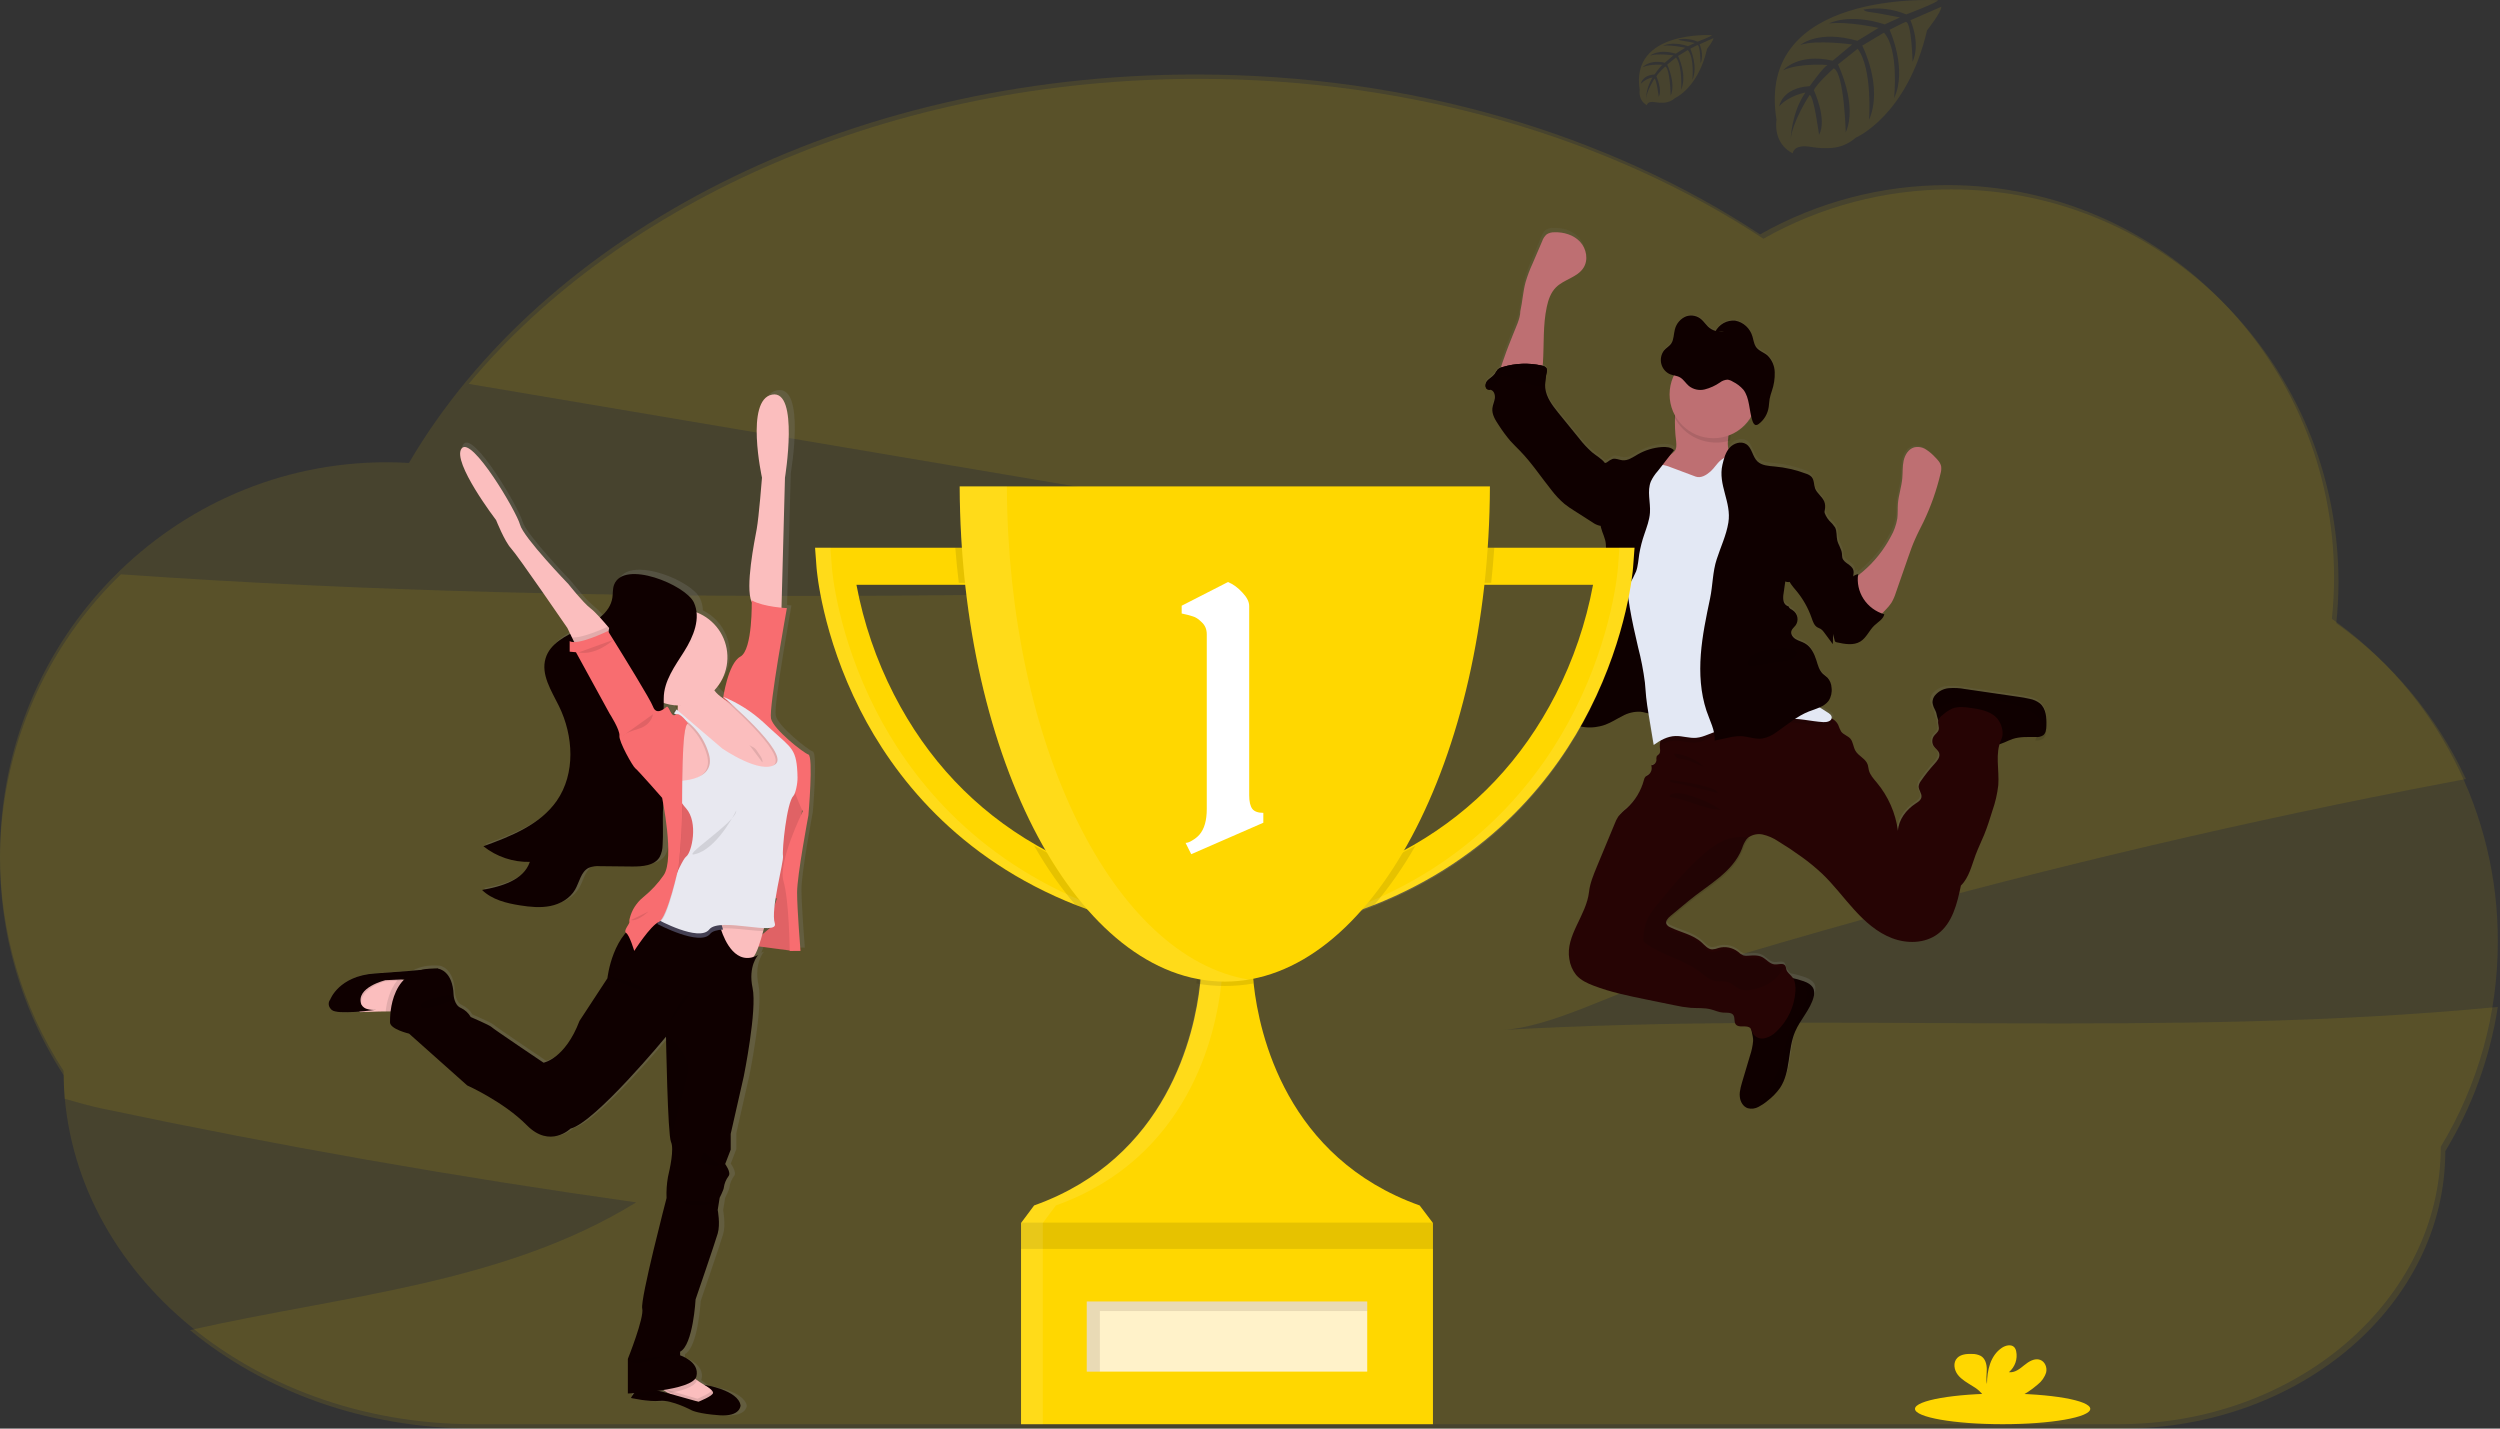<svg xmlns="http://www.w3.org/2000/svg" width="679" height="388" fill="none" viewBox="0 0 679 388"><rect x="0" y="0" width="679" height="388" fill="#333333" stroke="none"/><path fill="gold" d="M407.942 279.755C421.071 279.006 437.362 270.098 450.028 266.158C465.019 261.507 480.069 257.032 495.179 252.734C547.781 237.763 600.946 225.006 654.677 214.463C659.691 213.477 664.713 212.514 669.743 211.575C661.908 194.64 649.768 180.057 634.537 169.282C634.927 165.574 635.125 161.849 635.131 158.121C635.131 99.206 588.06 51.445 529.975 51.445C512.093 51.426 494.51 56.043 478.942 64.846C437.831 37.795 384.172 21.423 325.463 21.423C242.04 21.423 168.805 54.482 127.308 104.263L322.338 137.221L441.954 157.426C305.591 161.497 168.805 165.544 32.834 155.988C14.885 173.36 3.525 196.428 0.695 221.249C-2.136 246.071 3.739 271.105 17.316 292.074V292.074C17.316 294.208 17.405 296.323 17.566 298.421C21.029 299.413 24.374 300.376 27.374 301.006C75.54 311.184 124.014 319.701 172.798 326.559C136.849 348.731 93.07 351.869 51.602 361.258C71.682 377.838 98.951 388 129.001 388H576.428C624.877 388 664.147 354.264 664.147 312.642C671.417 300.65 676.262 287.346 678.405 273.486C588.756 282.144 497.989 274.627 407.942 279.755Z" opacity=".1"/><path fill="gold" d="M678.405 255.667C678.453 238.515 674.383 221.604 666.539 206.359C658.696 191.114 647.308 177.982 633.337 168.072C633.723 164.367 633.921 160.645 633.93 156.92C633.93 98.012 586.922 50.275 528.968 50.275C511.117 50.256 493.566 54.87 478.024 63.668C436.988 36.609 383.422 20.233 324.822 20.233C229.503 20.233 147.456 63.579 111.069 125.737C109.047 125.618 107.013 125.552 104.961 125.552C47.001 125.552 0 173.307 0 232.215C-0.04 253.022 5.959 273.392 17.268 290.843V290.843C17.268 343.844 67.193 386.81 128.752 386.81H575.365C623.718 386.81 662.915 353.072 662.915 311.455C673.085 294.634 678.443 275.334 678.405 255.667V255.667Z" opacity=".1"/><path fill="url(#paint0_linear)" d="M554.041 190.523C553.195 189.873 552.205 189.439 551.154 189.257C550.048 189.002 548.918 188.843 547.794 188.665L533.23 186.565C531.76 186.292 530.26 186.212 528.769 186.328C528.021 186.39 527.293 186.599 526.627 186.944C525.961 187.29 525.37 187.764 524.889 188.34C524.455 188.875 524.217 189.543 524.214 190.233C524.295 190.927 524.521 191.596 524.877 192.197C525.018 192.478 525.138 192.769 525.238 193.067C525.377 193.736 525.551 194.397 525.758 195.049C525.823 195.19 525.906 195.321 526.007 195.439C526.009 195.472 526.009 195.506 526.007 195.54C525.847 196.356 526.362 197.208 526.131 197.995C525.93 198.669 525.273 199.077 524.859 199.639C524.583 200.038 524.43 200.509 524.419 200.994C524.409 201.479 524.541 201.956 524.8 202.367C525.244 203.053 526.048 203.52 526.279 204.307C526.581 205.342 525.764 206.342 525.037 207.141C523.698 208.611 522.461 210.171 521.333 211.809C521.017 212.211 520.812 212.691 520.742 213.199C520.677 214.228 521.665 215.133 521.493 216.157C521.357 216.961 520.57 217.452 519.89 217.932C517.376 219.588 515.359 222.25 515.157 225.261C514.512 220.47 512.527 215.959 509.431 212.246C508.585 211.229 507.656 210.205 507.307 208.916C507.177 208.401 507.154 207.851 506.976 207.354C506.385 205.786 504.503 205.112 503.681 203.668C503.09 202.651 503.09 201.343 502.356 200.45C501.622 199.557 500.469 199.355 499.836 198.492C499.52 197.907 499.251 197.297 499.031 196.669C498.766 196.158 498.393 195.71 497.937 195.356C497.85 195.286 497.759 195.221 497.665 195.161C497.763 195.073 497.842 194.965 497.896 194.845C497.95 194.725 497.978 194.595 497.978 194.463C497.978 193.771 497.292 193.315 496.695 192.972C495.926 192.534 495.174 192.061 494.441 191.57C495.241 191.197 495.934 190.63 496.458 189.919C497.115 188.86 497.386 187.606 497.227 186.37C497.187 185.372 496.814 184.416 496.168 183.654C495.796 183.258 495.328 182.974 494.938 182.601C493.926 181.613 493.583 180.152 493.163 178.803C492.607 177.028 491.737 175.165 490.117 174.224C489.336 173.769 488.425 173.556 487.662 173.077C486.898 172.597 486.26 171.692 486.526 170.823C486.703 170.231 487.253 169.823 487.626 169.32C488.071 168.67 488.242 167.87 488.101 167.095C487.96 166.32 487.52 165.631 486.875 165.179C486.437 164.901 485.899 164.658 485.81 164.149C485.468 164.06 485.157 163.877 484.914 163.619C484.672 163.362 484.506 163.041 484.438 162.694C484.305 161.998 484.305 161.284 484.438 160.588C484.591 159.487 484.743 158.391 484.893 157.299C485.154 157.407 485.433 157.463 485.715 157.463C485.998 157.463 486.277 157.407 486.538 157.299C487.05 158.129 487.644 158.906 488.312 159.618C490.114 161.745 491.516 164.18 492.453 166.806C492.79 167.752 493.134 168.811 494.009 169.314C494.311 169.486 494.654 169.574 494.95 169.758C495.314 170.012 495.628 170.333 495.872 170.704C496.582 171.645 497.292 172.58 497.996 173.52L498.032 173.662C498.051 173.745 498.083 173.825 498.126 173.899C498.257 174.046 498.439 174.139 498.635 174.159C500.812 174.662 503.255 175.123 505.142 173.934C506.846 172.869 507.591 170.763 509.035 169.355C510.058 168.356 511.508 167.581 511.797 166.173C511.452 166.066 511.112 165.942 510.78 165.8C511.076 165.504 511.371 165.161 511.774 164.77C512.358 164.198 512.885 163.57 513.347 162.895C513.847 162.062 514.244 161.173 514.53 160.245C515.67 156.995 516.814 153.743 517.961 150.489C518.506 148.951 519.05 147.401 519.736 145.904C520.446 144.283 521.286 142.727 522.061 141.136C524.061 136.997 525.604 132.653 526.663 128.18C526.851 127.57 526.914 126.928 526.847 126.293C526.681 125.269 525.906 124.465 525.167 123.737C524.423 122.932 523.576 122.23 522.647 121.649C522.18 121.359 521.661 121.164 521.118 121.077C520.576 120.99 520.022 121.011 519.488 121.14C517.973 121.584 517.021 123.134 516.672 124.69C516.323 126.246 516.453 127.849 516.305 129.422C516.092 131.7 515.311 133.901 515.122 136.184C515.021 137.504 515.122 138.841 514.962 140.16C514.671 141.886 514.07 143.546 513.188 145.058C511.269 148.665 508.672 151.867 505.539 154.488C505.178 154.79 504.805 155.08 504.45 155.405C504.45 155.151 504.492 154.891 504.527 154.636C504.269 154.703 504.018 154.792 503.776 154.903C503.806 154.604 503.775 154.302 503.687 154.015C503.214 152.601 501.108 152.24 500.729 150.803C500.666 150.447 500.633 150.087 500.629 149.726C500.504 148.466 499.647 147.401 499.351 146.177C499.079 145.047 499.286 143.81 498.759 142.763C498.311 142.108 497.782 141.512 497.186 140.988C496.475 140.176 495.963 139.21 495.689 138.166C495.612 137.876 495.541 137.575 495.458 137.285C495.548 136.628 495.475 135.96 495.245 135.338C494.707 134.001 493.317 133.144 492.814 131.789C492.424 130.736 492.595 129.422 491.856 128.606C491.463 128.216 490.982 127.926 490.454 127.76C487.746 126.706 484.905 126.035 482.012 125.766C480.391 125.618 478.605 125.536 477.445 124.394C476.091 123.069 476.025 120.684 474.44 119.661C473.044 118.756 471.068 119.424 469.986 120.696C469.823 120.883 469.673 121.081 469.536 121.288C469.338 120.495 469.296 119.671 469.412 118.862C469.412 118.661 469.453 118.454 469.471 118.271C472.142 117.398 474.415 115.603 475.884 113.207C475.884 113.207 475.884 113.207 475.884 113.242L475.955 113.426C476.126 113.857 476.398 114.272 476.8 114.319C477.068 114.316 477.327 114.222 477.534 114.053C477.891 113.805 478.22 113.519 478.516 113.201C478.666 113.035 478.808 112.864 478.942 112.686C479.215 112.317 479.448 111.92 479.64 111.503C479.934 110.875 480.133 110.207 480.232 109.521C480.338 108.835 480.35 108.131 480.468 107.445C480.579 106.913 480.723 106.39 480.9 105.877C480.959 105.705 481.018 105.534 481.072 105.362C481.125 105.191 481.202 104.96 481.261 104.77C481.631 103.554 481.83 102.291 481.852 101.02C481.852 100.807 481.852 100.594 481.852 100.381C481.831 99.551 481.644 98.734 481.303 97.977C480.961 97.22 480.473 96.539 479.865 95.973C478.847 95.139 477.498 94.79 476.753 93.66C476.268 92.903 476.162 91.927 475.878 91.04C475.571 89.978 474.972 89.023 474.151 88.283C473.329 87.544 472.316 87.05 471.228 86.857C469.917 86.713 468.601 87.075 467.548 87.868V87.868L467.466 87.934C466.879 88.382 466.381 88.935 465.998 89.566C465.217 89.351 464.501 88.944 463.916 88.383C463.325 87.833 462.869 87.141 462.272 86.608C461.713 86.097 461.028 85.745 460.287 85.589C459.546 85.433 458.777 85.478 458.06 85.721C457.321 86.017 456.663 86.484 456.139 87.083C455.616 87.683 455.242 88.398 455.049 89.17C454.723 90.389 454.782 91.791 454.102 92.808C453.576 93.601 452.712 93.992 452.109 94.713C451.734 95.17 451.478 95.713 451.363 96.293V96.293C451.291 96.617 451.258 96.949 451.263 97.281V97.281C451.263 97.429 451.263 97.577 451.298 97.719C451.298 97.719 451.298 97.766 451.298 97.79C451.319 97.952 451.353 98.112 451.399 98.269V98.269C451.567 98.868 451.868 99.423 452.28 99.89C452.671 100.337 453.158 100.689 453.706 100.919C453.93 101.006 454.159 101.079 454.392 101.138L455.096 101.298L455.344 101.357C454.495 102.952 454.023 104.721 453.966 106.527C453.908 108.334 454.267 110.129 455.013 111.775C455.013 111.941 454.972 112.106 454.954 112.272C454.858 114.601 454.961 116.935 455.262 119.247C455.344 120.164 455.392 121.176 454.83 121.903C454.574 122.189 454.286 122.445 453.972 122.666C454.291 122.252 454.617 121.844 454.948 121.436C454.114 120.596 452.795 120.489 451.612 120.572C449.322 120.743 447.099 121.422 445.104 122.56C443.779 123.323 442.419 124.335 440.904 124.157C440.011 124.057 439.13 123.566 438.26 123.802C437.771 124.002 437.315 124.273 436.905 124.607C436.582 124.839 436.191 124.959 435.793 124.95C434.864 123.808 433.427 123.033 432.315 122.104C431.049 120.978 429.891 119.736 428.854 118.395C426.937 116.082 425.027 113.763 423.146 111.426C421.56 109.462 419.933 107.338 419.655 104.824C419.627 104.574 419.613 104.323 419.614 104.072C419.652 102.878 419.803 101.689 420.064 100.523C420.134 100.241 420.134 99.947 420.064 99.665C419.886 99.073 419.206 98.855 418.62 98.724C418.697 98.269 418.75 97.801 418.78 97.358C419.111 92.27 418.75 87.099 419.827 82.118C420.235 80.201 420.904 78.261 422.282 76.871C424.441 74.688 428.056 74.161 429.712 71.576C431.096 69.422 430.546 66.376 428.807 64.477C427.068 62.578 424.388 61.803 421.838 61.897C421.123 61.873 420.416 62.062 419.809 62.441C419.242 62.946 418.817 63.59 418.579 64.311L416.041 70.481C415.305 72.088 414.684 73.745 414.183 75.439C413.473 78.03 413.314 80.763 412.752 83.378C412.752 85.39 411.456 87.898 410.746 89.75C409.954 91.832 409.096 93.891 408.38 96.015C408.203 96.547 407.582 98.127 407.197 99.564C407.052 99.649 406.917 99.75 406.795 99.866C406.486 100.262 406.205 100.679 405.955 101.114C405.416 101.824 404.541 102.203 403.949 102.889C403.358 103.575 403.234 104.836 404.056 105.179C404.223 105.235 404.395 105.272 404.57 105.291C404.678 105.3 404.785 105.318 404.89 105.344C405.777 105.593 406.126 106.711 405.996 107.634C405.866 108.557 405.405 109.409 405.328 110.332C405.168 111.964 406.126 113.485 407.049 114.857C408.004 116.345 409.06 117.766 410.208 119.111C411.042 120.046 411.983 120.886 412.823 121.785C416.023 125.074 418.567 128.92 421.442 132.493C422.476 133.841 423.652 135.075 424.95 136.173C425.797 136.835 426.684 137.446 427.606 138.001L432.551 141.136C433.112 141.547 433.747 141.846 434.421 142.018C434.641 142.047 434.863 142.047 435.083 142.018C435.113 142.165 435.137 142.307 435.172 142.455C435.557 144.005 436.403 145.413 436.497 146.993C436.592 148.572 436.45 150.188 436.562 151.785C436.669 153.258 436.994 154.743 437.077 156.192C437.243 158.985 436.556 161.741 435.894 164.475C434.894 168.474 434.291 172.556 432.344 176.182C431.8 177.182 431.161 178.2 431.161 179.342C431.161 179.478 431.161 179.62 431.197 179.756L430.309 180.259C430.049 180.406 429.789 180.554 429.552 180.708C428.428 181.442 427.227 182.252 426.766 183.518C426.393 184.542 426.565 185.713 426.115 186.707C426.094 186.752 426.07 186.795 426.044 186.837C425.571 187.76 424.63 188.446 424.417 189.458C424.258 190.233 424.565 191.055 424.417 191.824C424.417 191.824 424.417 191.824 424.417 191.854C424.283 192.24 424.176 192.636 424.098 193.037C424.092 193.168 424.104 193.3 424.133 193.428C424.246 193.876 424.494 194.278 424.843 194.581C425.056 194.786 425.288 194.97 425.535 195.131C425.788 195.297 426.048 195.451 426.316 195.593L426.47 195.676C426.695 195.794 426.92 195.906 427.15 196.013L427.304 196.078C427.57 196.196 427.843 196.303 428.115 196.397L428.304 196.457C428.517 196.528 428.736 196.593 428.955 196.646L429.103 196.693L429.239 196.723L429.83 196.847L430.049 196.888C430.309 196.932 430.576 196.967 430.848 196.995H431.084C431.285 196.995 431.481 197.024 431.676 197.03H431.954C432.161 197.03 432.362 197.03 432.546 197.03H432.759C433.037 197.03 433.315 196.989 433.593 196.953H433.681C433.93 196.918 434.178 196.877 434.427 196.823L434.616 196.782C434.847 196.729 435.077 196.675 435.308 196.604L435.432 196.569C435.71 196.486 435.988 196.397 436.261 196.291C437.202 195.904 438.115 195.451 438.994 194.936C439.585 194.611 440.177 194.279 440.768 193.978C441.207 193.757 441.657 193.559 442.117 193.386C443.236 192.908 444.453 192.705 445.666 192.795C446.265 192.876 446.858 192.997 447.441 193.155C447.441 193.22 447.441 193.286 447.441 193.351C447.922 196.19 448.397 199.03 448.867 201.87C449.641 201.312 450.46 200.819 451.316 200.397C451.156 200.825 451.051 201.273 451.002 201.728C450.967 202.08 450.967 202.435 451.002 202.787C451.056 203.349 451.174 203.97 450.837 204.414C450.63 204.686 450.245 204.839 450.133 205.147C450.051 205.462 450.03 205.789 450.074 206.111C450.049 206.479 449.894 206.826 449.635 207.089C449.377 207.351 449.033 207.513 448.666 207.543C448.835 208.019 448.839 208.539 448.677 209.017C448.515 209.496 448.196 209.906 447.772 210.182C447.525 210.301 447.294 210.452 447.086 210.631C446.884 210.893 446.748 211.199 446.69 211.525C445.908 214.454 444.3 217.097 442.058 219.138C441.217 219.799 440.449 220.549 439.769 221.375C439.348 222.014 439.001 222.699 438.733 223.416C437.156 227.273 435.555 231.132 433.93 234.993C433.031 237.153 432.155 239.347 431.871 241.672C431.161 248.05 425.482 253.457 426.547 259.787C426.762 261.369 427.4 262.862 428.393 264.112C429.576 265.538 431.351 266.354 433.125 267.017C437.686 268.791 442.496 269.762 447.287 270.738L454.812 272.282C456.289 272.621 457.787 272.859 459.296 272.992C461.112 273.116 462.976 272.944 464.744 273.406C465.839 273.69 466.886 274.216 468.016 274.276C468.986 274.329 470.181 274.122 470.755 274.914C471.328 275.707 470.885 276.754 471.429 277.458C472.305 278.576 474.44 277.458 475.393 278.511C475.653 278.916 475.852 279.356 475.984 279.819C476.129 280.105 476.33 280.358 476.576 280.564C476.634 280.898 476.657 281.237 476.647 281.576C476.523 282.95 476.237 284.304 475.795 285.611C475.085 288.012 474.377 290.416 473.671 292.822C473.402 293.672 473.204 294.543 473.079 295.425C473.035 295.854 473.035 296.286 473.079 296.715C473.204 298.022 473.955 299.371 475.203 299.797C476.172 300.053 477.201 299.926 478.078 299.442C478.924 299 479.718 298.464 480.444 297.845C481.754 296.854 482.905 295.669 483.858 294.331C486.816 289.906 485.857 283.919 487.934 279.026C489.312 275.76 491.998 273.11 492.891 269.667C493.1 269.012 493.125 268.312 492.962 267.644C492.589 266.46 491.329 265.786 490.152 265.36H490.099C489.132 265.016 488.144 264.733 487.141 264.514C486.893 264.461 486.638 264.419 486.384 264.378C485.821 263.92 485.373 263.337 485.076 262.674C485.03 262.322 484.936 261.978 484.798 261.651C484.704 261.51 484.578 261.393 484.43 261.311C484.282 261.229 484.116 261.183 483.947 261.177C483.355 261.118 482.562 261.331 481.917 261.284C480.598 261.189 479.723 259.894 478.54 259.296C477.357 258.699 476.073 258.847 474.813 258.935C474.362 258.997 473.904 258.969 473.464 258.853C472.939 258.611 472.458 258.28 472.044 257.876C471.316 257.31 470.466 256.92 469.562 256.739C468.657 256.557 467.723 256.588 466.833 256.829C466.266 257.058 465.667 257.194 465.058 257.232C463.904 257.166 463.088 256.137 462.236 255.356C459.905 253.22 456.587 252.658 453.759 251.256C453.326 251.095 452.965 250.785 452.742 250.381C452.416 249.576 453.15 248.772 453.812 248.221L458.675 244.181C463.999 239.756 470.654 236.425 473.127 229.935C473.385 229.065 473.784 228.243 474.31 227.504C474.501 227.278 474.722 227.079 474.967 226.912C476.042 226.215 477.346 225.961 478.605 226.202C480.139 226.546 481.593 227.18 482.888 228.072C485.005 229.353 487.066 230.734 489.069 232.213C491.054 233.631 492.941 235.181 494.719 236.851C497.825 239.809 500.41 243.317 503.303 246.506C506.195 249.695 509.502 252.67 513.519 254.197C517.536 255.723 522.392 255.658 525.841 253.096C529.822 250.138 531.1 244.849 532.106 239.998C534.324 237.857 534.993 234.597 536.075 231.716C536.755 229.888 537.625 228.166 538.359 226.344C539.234 224.203 539.92 221.99 540.607 219.783C541.384 217.567 541.912 215.272 542.18 212.938C542.464 209.253 541.476 205.331 542.511 201.87C543.878 201.568 545.12 200.799 546.463 200.349C548.463 199.693 550.604 199.799 552.722 199.811H552.858C553.588 199.889 554.322 199.715 554.94 199.32C555.65 198.728 555.762 197.717 555.798 196.8C555.881 194.534 555.739 191.99 554.041 190.523ZM468.329 89.608C467.84 89.729 467.334 89.765 466.833 89.714L468.329 89.608Z"/><path fill="#BE6F72" d="M470.565 126.705C469.85 127.313 469.013 127.76 468.11 128.013L463.925 129.515C461.653 130.332 459.28 131.155 456.884 130.859C455.544 130.693 449.801 129.847 448.934 128.8C447.612 127.178 452.245 124.794 453.826 123.427C454.185 123.169 454.517 122.875 454.818 122.551C455.408 121.829 455.331 120.818 455.249 119.906C454.949 117.598 454.846 115.268 454.942 112.942C454.988 112.388 455.067 111.836 455.178 111.291C455.768 108.569 458.294 109.564 460.289 110.285C462.691 111.067 465.013 112.076 467.224 113.297C467.898 113.645 468.483 114.143 468.936 114.753C469.809 116.078 469.461 117.818 469.319 119.486C469.196 120.782 469.201 122.025 470.01 122.965C470.417 123.325 470.79 123.721 471.126 124.149C471.314 124.579 471.362 125.059 471.261 125.519C471.16 125.978 470.917 126.393 470.565 126.705Z"/><path fill="#BE6F72" d="M412.92 84.535C413.515 81.903 413.646 79.188 414.361 76.58C414.865 74.884 415.49 73.226 416.23 71.619L418.856 65.505C419.096 64.784 419.523 64.138 420.094 63.634C420.706 63.256 421.417 63.066 422.136 63.087C424.702 62.992 427.399 63.788 429.15 65.672C430.9 67.555 431.454 70.603 430.061 72.76C428.393 75.356 424.756 75.879 422.583 78.065C421.196 79.461 420.523 81.404 420.112 83.323C419.028 88.313 419.392 93.488 419.058 98.586C418.951 100.172 418.642 101.984 417.272 102.804C416.445 103.209 415.524 103.387 414.605 103.321L410.699 103.386C410.044 103.386 407.669 103.796 407.234 103.303C406.472 102.441 408.211 98.152 408.526 97.195C409.229 95.074 410.092 93.007 410.908 90.922C411.616 89.062 412.92 86.549 412.92 84.535Z"/><path fill="#0F0000" d="M492.585 270.771C491.681 274.207 488.963 276.882 487.569 280.158C485.467 285.062 486.413 291.06 483.444 295.494C482.481 296.841 481.316 298.034 479.99 299.031C479.255 299.652 478.451 300.188 477.595 300.63C476.708 301.116 475.666 301.244 474.686 300.987C473.423 300.559 472.662 299.203 472.537 297.896C472.492 297.467 472.492 297.034 472.537 296.606C472.662 295.721 472.863 294.848 473.135 293.996C473.854 291.591 474.57 289.181 475.285 286.768C475.732 285.459 476.021 284.102 476.147 282.726C476.224 281.228 475.267 279.278 475.674 277.881C475.859 277.251 476.554 276.692 476.871 276.163C477.321 275.402 477.668 274.584 477.901 273.732C478.391 272.073 478.727 270.302 479.756 268.905C480.428 268.076 481.214 267.346 482.091 266.735C482.738 266.172 483.497 265.749 484.318 265.493C485.115 265.354 485.933 265.392 486.713 265.606C487.728 265.821 488.728 266.103 489.706 266.45H489.76C490.957 266.878 492.226 267.538 492.603 268.738C492.786 269.405 492.78 270.108 492.585 270.771V270.771Z"/><path fill="#0F0000" d="M555.796 197.202C555.762 198.109 555.652 199.121 554.957 199.689C554.352 200.08 553.633 200.251 552.919 200.174H552.762C550.695 200.174 548.593 200.057 546.636 200.707C545.148 201.204 543.782 202.117 542.23 202.298C540.093 202.544 538.084 201.362 536.191 200.332C534.408 199.362 532.578 198.483 530.708 197.699C529.48 197.19 526.973 196.863 526.382 195.505C526.18 194.863 526.01 194.211 525.873 193.551C525.776 193.256 525.658 192.969 525.52 192.691C525.172 192.098 524.951 191.438 524.871 190.754C524.873 190.072 525.106 189.412 525.531 188.882C526.004 188.317 526.582 187.852 527.233 187.513C527.884 187.175 528.594 186.97 529.324 186.91C530.783 186.795 532.251 186.874 533.69 187.144L547.945 189.215C549.045 189.373 550.151 189.531 551.234 189.8C552.262 189.981 553.232 190.41 554.059 191.053C555.744 192.48 555.883 194.99 555.796 197.202Z"/><path fill="#260404" d="M543.556 200.846C541.768 204.623 543.055 209.093 542.733 213.27C542.463 215.617 541.932 217.927 541.148 220.156C540.457 222.375 539.766 224.601 538.884 226.755C538.145 228.545 537.269 230.335 536.584 232.161C535.493 235.073 534.796 238.349 532.585 240.515C531.572 245.396 530.285 250.731 526.274 253.691C522.788 256.268 517.932 256.358 513.862 254.8C509.791 253.243 506.484 250.26 503.57 247.043C500.656 243.827 498.052 240.324 494.923 237.329C493.13 235.644 491.225 234.083 489.221 232.657C487.202 231.189 485.127 229.808 482.993 228.515C481.687 227.62 480.223 226.983 478.679 226.636C477.411 226.392 476.098 226.649 475.014 227.352C474.768 227.52 474.545 227.721 474.353 227.949C473.822 228.692 473.419 229.519 473.161 230.395C470.658 236.923 463.942 240.277 458.579 244.728L453.68 248.792C453.013 249.347 452.274 250.158 452.602 250.964C452.827 251.371 453.191 251.684 453.627 251.847C456.475 253.255 459.818 253.822 462.166 255.97C463.024 256.758 463.847 257.796 465.009 257.856C465.622 257.82 466.226 257.685 466.796 257.456C467.693 257.213 468.634 257.181 469.545 257.364C470.455 257.546 471.312 257.937 472.046 258.506C472.463 258.914 472.947 259.247 473.477 259.491C473.92 259.608 474.381 259.636 474.835 259.574C476.105 259.485 477.451 259.371 478.589 259.938C479.728 260.505 480.663 261.842 481.992 261.937C482.642 261.985 483.416 261.77 484.036 261.83C484.207 261.835 484.374 261.881 484.523 261.964C484.672 262.047 484.799 262.165 484.894 262.307C485.033 262.635 485.128 262.98 485.174 263.333C485.419 264.175 486.241 264.688 486.777 265.38C487.6 266.442 487.719 267.886 487.635 269.229C487.366 273.427 485.497 277.361 482.415 280.22C481.54 281.116 480.424 281.738 479.203 282.01C478.592 282.138 477.956 282.071 477.384 281.817C476.813 281.563 476.336 281.136 476.021 280.596C475.888 280.132 475.687 279.689 475.425 279.283C474.466 278.227 472.315 279.349 471.433 278.221C470.884 277.517 471.278 276.389 470.753 275.661C470.229 274.933 468.965 275.065 467.994 275.023C466.856 274.963 465.801 274.426 464.699 274.146C462.911 273.68 461.04 273.853 459.21 273.728C457.69 273.594 456.181 273.355 454.693 273.012L447.113 271.461C442.287 270.476 437.442 269.48 432.847 267.719C431.089 267.051 429.319 266.227 428.08 264.795C427.081 263.537 426.439 262.032 426.221 260.439C425.142 254.072 430.863 248.631 431.584 242.216C431.84 239.877 432.776 237.669 433.658 235.497C435.275 231.614 436.888 227.73 438.497 223.843C438.757 223.12 439.097 222.427 439.51 221.779C440.195 220.948 440.968 220.194 441.816 219.529C444.074 217.477 445.694 214.817 446.482 211.867C446.54 211.539 446.677 211.23 446.881 210.966C447.092 210.789 447.324 210.639 447.572 210.519C447.998 210.241 448.318 209.829 448.481 209.347C448.644 208.865 448.641 208.343 448.472 207.863C448.842 207.833 449.189 207.67 449.449 207.405C449.709 207.14 449.866 206.79 449.89 206.419C449.847 206.096 449.867 205.768 449.95 205.453C450.093 205.142 450.451 204.987 450.659 204.713C450.999 204.265 450.88 203.639 450.826 203.078C450.79 202.723 450.79 202.365 450.826 202.01C450.956 200.746 451.521 199.567 452.423 198.674C453.847 197.272 455.873 197.636 457.84 197.302C459.801 196.878 461.717 196.264 463.561 195.47C468.731 193.43 474.176 192.169 479.716 191.728C485.283 191.29 490.876 192.182 496.032 194.33C496.782 194.634 497.489 195.035 498.135 195.523C498.594 195.878 498.97 196.328 499.238 196.842C499.458 197.474 499.729 198.087 500.048 198.674C500.686 199.545 501.89 199.826 502.587 200.649C503.284 201.473 503.344 202.863 503.922 203.883C504.75 205.339 506.669 206.014 507.241 207.595C507.42 208.096 507.444 208.645 507.575 209.164C507.896 210.465 508.862 211.491 509.714 212.518C512.838 216.259 514.838 220.811 515.482 225.645C515.673 222.62 517.705 219.941 520.25 218.27C520.935 217.822 521.728 217.327 521.865 216.516C522.037 215.489 521.042 214.576 521.108 213.532C521.18 213.022 521.386 212.541 521.704 212.136C522.839 210.488 524.086 208.919 525.434 207.44C526.167 206.634 526.989 205.65 526.686 204.587C526.453 203.794 525.643 203.328 525.196 202.636C524.935 202.224 524.801 201.743 524.812 201.255C524.823 200.767 524.977 200.292 525.255 199.891C525.672 199.324 526.334 198.913 526.537 198.238C526.769 197.445 526.251 196.586 526.411 195.768C526.629 195.113 527.062 194.552 527.639 194.175C528.43 193.454 529.329 192.862 530.303 192.421C531.876 191.824 533.628 192.045 535.296 192.277C538.085 192.665 541.214 193.262 542.787 195.601C543.794 197.063 544.307 199.283 543.556 200.846Z"/><path fill="#000" d="M555.796 197.938C555.762 198.909 555.652 199.994 554.957 200.602C554.353 201.021 553.634 201.204 552.92 201.122H552.764C553.001 199.818 554.465 199.072 554.72 197.75C554.764 197.344 554.73 196.932 554.62 196.541C554.511 196.149 554.328 195.787 554.084 195.475C552.845 193.664 550.854 192.661 548.875 191.927C543.284 189.851 537.294 189.366 531.48 190.517C529.899 190.796 528.361 191.309 526.908 192.04C526.427 192.367 525.963 192.722 525.519 193.106C525.172 192.471 524.951 191.764 524.871 191.031C524.873 190.301 525.106 189.593 525.531 189.026C526.003 188.42 526.581 187.922 527.231 187.56C527.882 187.197 528.592 186.978 529.321 186.914C530.78 186.791 532.247 186.875 533.685 187.164L547.932 189.383C549.032 189.552 550.137 189.721 551.219 190.01C552.247 190.203 553.216 190.663 554.043 191.351C555.744 192.88 555.883 195.569 555.796 197.938Z" opacity=".1"/><path fill="#000" d="M492.545 270.888C491.643 274.311 488.931 276.976 487.539 280.238C485.441 285.124 486.385 291.098 483.422 295.516C482.461 296.857 481.298 298.046 479.975 299.039C479.241 299.657 478.44 300.192 477.585 300.632C476.699 301.116 475.659 301.243 474.682 300.987C473.421 300.561 472.662 299.211 472.537 297.908C472.492 297.481 472.492 297.05 472.537 296.623L472.573 296.718C473.092 297.961 473.941 299.264 475.279 299.483C475.781 299.519 476.286 299.452 476.761 299.286C477.236 299.12 477.671 298.858 478.039 298.518C480.011 296.949 481.158 294.61 482.251 292.354C483.107 290.727 483.784 289.014 484.27 287.243C484.509 286.237 484.623 285.206 484.868 284.2C486.003 279.309 489.868 275.318 490.723 270.361C490.792 270.02 490.808 269.671 490.771 269.325C490.658 268.874 490.485 268.44 490.257 268.034C490.049 267.576 489.897 267.095 489.803 266.601C490.998 267.028 492.264 267.685 492.641 268.881C492.795 269.546 492.762 270.241 492.545 270.888Z" opacity=".1"/><path fill="#000" d="M484.405 262.556C483.846 264.015 482.905 265.297 481.68 266.269C479.959 267.577 477.945 268.446 475.812 268.801C474.819 269.054 473.777 269.041 472.79 268.765C471.449 268.301 470.482 267.047 469.11 266.685C468.131 266.42 467.079 266.655 466.088 266.51C464.306 266.263 462.922 264.907 461.484 263.822C457.078 260.519 451.295 259.452 446.889 256.149C446.693 256.029 446.531 255.861 446.418 255.661C446.334 255.444 446.303 255.211 446.327 254.98C446.344 252.976 446.795 251 447.651 249.187C448.352 247.922 449.186 246.736 450.141 245.649C454.087 240.827 458.051 235.969 462.777 231.9C464.759 230.194 466.922 228.603 469.424 227.831C470.814 227.403 473.558 226.999 475.25 227.723C475 227.893 474.774 228.095 474.579 228.325C474.041 229.076 473.633 229.912 473.37 230.797C470.826 237.397 464.016 240.785 458.577 245.281L453.609 249.386C452.933 249.947 452.183 250.766 452.516 251.58C452.744 251.992 453.113 252.308 453.555 252.472C456.444 253.895 459.834 254.467 462.215 256.637C463.085 257.433 463.919 258.482 465.097 258.542C465.719 258.506 466.332 258.369 466.91 258.138C467.82 257.893 468.773 257.861 469.697 258.045C470.621 258.229 471.489 258.624 472.234 259.199C472.657 259.611 473.148 259.947 473.685 260.193C474.134 260.312 474.602 260.341 475.062 260.278C476.35 260.187 477.715 260.073 478.87 260.646C480.024 261.218 480.973 262.568 482.32 262.665C482.991 262.713 483.777 262.484 484.405 262.556Z" opacity=".1"/><path fill="#0F0000" d="M429.241 181.172C428.103 181.895 426.894 182.714 426.427 183.971C426.044 184.997 426.223 186.171 425.762 187.167C425.301 188.164 424.266 188.857 424.038 189.925C423.876 190.702 424.194 191.52 424.038 192.297C423.902 192.701 423.792 193.113 423.709 193.53C423.649 194.414 424.415 195.132 425.164 195.624C426.757 196.65 428.571 197.292 430.461 197.498C432.35 197.704 434.262 197.468 436.042 196.81C437.641 196.217 439.084 195.25 440.617 194.491C442.111 193.639 443.821 193.227 445.544 193.305C446.532 193.412 447.478 193.768 448.466 193.898C448.954 193.994 449.458 193.97 449.934 193.83C450.411 193.689 450.846 193.436 451.202 193.092C451.507 192.674 451.712 192.194 451.801 191.686C452.633 188.43 452.256 184.979 451.465 181.705C450.675 178.432 449.478 175.283 448.633 172.027C448.035 169.614 447.574 167.141 446.574 164.858C445.574 162.575 443.892 160.452 441.539 159.58C441.353 159.49 441.143 159.463 440.94 159.503C440.789 159.565 440.655 159.663 440.551 159.787C438.689 161.741 437.287 164.078 436.444 166.631C435.504 169.471 435.246 172.484 434.384 175.336C434.013 176.522 433.534 178.112 432.588 179.019C431.642 179.926 430.313 180.49 429.241 181.172Z"/><path fill="#000" d="M451.805 191.685C451.704 192.194 451.49 192.674 451.176 193.09C450.821 193.435 450.386 193.688 449.909 193.828C449.432 193.967 448.928 193.989 448.44 193.89C447.458 193.771 446.513 193.41 445.525 193.297C443.802 193.218 442.092 193.63 440.598 194.482C439.065 195.241 437.604 196.183 436.018 196.793C433.697 197.664 431.161 197.807 428.756 197.202C427.478 196.884 426.264 196.355 425.164 195.638C424.409 195.152 423.649 194.453 423.709 193.546C423.793 193.131 423.902 192.721 424.038 192.319C424.194 191.543 423.882 190.725 424.038 189.949C424.266 188.883 425.307 188.172 425.762 187.188C426.217 186.204 426.044 185.025 426.421 184C426.888 182.738 428.103 181.926 429.241 181.197C430.378 180.468 431.731 179.911 432.641 179.028C432.759 178.891 432.865 178.744 432.958 178.59C433.615 177.588 434.096 176.485 434.383 175.325C435.263 172.469 435.503 169.465 436.437 166.62C437.284 164.071 438.688 161.739 440.55 159.788C440.649 159.661 440.782 159.563 440.933 159.504C441.135 159.463 441.345 159.488 441.531 159.575C443.878 160.452 445.561 162.573 446.566 164.854C447.572 167.136 447.997 169.595 448.626 172.013C449.464 175.266 450.667 178.424 451.458 181.689C452.248 184.954 452.637 188.426 451.805 191.685Z" opacity=".1"/><path fill="#000" d="M469.922 119.642C466.974 120.543 463.784 120.364 460.965 119.14C458.146 117.915 455.897 115.732 454.65 113.008C454.699 112.443 454.783 111.881 454.901 111.326C455.528 108.552 458.211 109.565 460.33 110.301C462.881 111.098 465.347 112.125 467.696 113.37C468.412 113.725 469.034 114.233 469.515 114.854C470.442 116.187 470.072 117.96 469.922 119.642Z" opacity=".1"/><path fill="#BE6F72" d="M465.362 119.018C471.935 119.018 477.264 113.69 477.264 107.117C477.264 100.543 471.935 95.215 465.362 95.215C458.789 95.215 453.46 100.543 453.46 107.117C453.46 113.69 458.789 119.018 465.362 119.018Z"/><path fill="#000" d="M497.496 195.96C497.496 196.98 496.181 197.306 495.206 197.251C491.7 197.036 488.271 196.021 484.801 196.329C480.413 196.747 476.382 199.299 471.983 199.533C470.289 199.625 468.565 199.361 466.894 199.687C464.733 200.111 462.805 201.495 460.602 201.692C458.692 201.864 456.805 201.107 454.895 201.187C453.559 201.271 452.257 201.662 451.08 202.331C451.208 201.029 451.761 199.814 452.645 198.893C454.042 197.448 456.028 197.823 457.956 197.479C459.879 197.042 461.757 196.409 463.564 195.591C468.634 193.488 473.971 192.188 479.403 191.734C484.858 191.277 490.338 192.19 495.393 194.397C496.128 194.711 496.821 195.124 497.455 195.627C497.487 195.735 497.501 195.847 497.496 195.96V195.96Z" opacity=".1"/><path fill="#E3E8F4" d="M460.5 129.431L455.782 127.66L453.79 126.917C452.978 126.572 452.124 126.342 451.25 126.232C448.967 126.055 446.818 127.595 445.601 129.561C444.383 131.526 443.923 133.869 443.533 136.153C442.997 139.276 442.543 142.412 442.17 145.559C441.769 148.402 441.564 151.269 441.558 154.14C441.692 161.446 443.218 168.652 444.896 175.763C445.717 178.916 446.338 182.119 446.754 185.353C446.894 186.687 446.958 188.026 447.098 189.366C447.249 190.871 447.494 192.358 447.738 193.851L449.142 202.331C450.889 201.074 452.875 199.971 455.025 199.906C456.929 199.835 458.816 200.555 460.715 200.39C462.899 200.207 464.833 198.879 466.988 198.472C468.654 198.159 470.372 198.407 472.067 198.324C476.447 198.1 480.472 195.645 484.84 195.25C488.306 194.931 491.748 195.922 495.22 196.129C496.187 196.188 497.497 195.875 497.497 194.89C497.497 194.205 496.821 193.751 496.233 193.408C493.46 191.717 490.821 189.809 488.341 187.702C486.046 185.86 483.716 183.972 482.138 181.481C478.334 175.492 479.639 167.389 476.395 161.068C473.756 155.934 476.395 149.207 476.395 143.417C476.395 140.531 476.395 137.61 475.725 134.807C475.306 133.239 474.785 131.701 474.164 130.204L471.898 124.391C471.851 124.221 471.759 124.068 471.63 123.948C471.478 123.842 471.297 123.786 471.112 123.789C469.751 123.706 468.409 124.142 467.349 125.011C466.283 125.89 465.602 127.153 464.554 128.068C463.406 129.077 461.927 129.962 460.5 129.431Z"/><path fill="#0F0000" d="M467.819 126.195C468.205 124.583 468.621 122.906 469.724 121.647C470.827 120.388 472.84 119.724 474.262 120.624C475.878 121.647 475.944 124.012 477.324 125.33C478.53 126.459 480.338 126.548 481.978 126.695C484.926 126.957 487.821 127.622 490.579 128.671C491.117 128.834 491.607 129.121 492.008 129.507C492.761 130.342 492.61 131.624 492.984 132.666C493.496 134.007 494.913 134.86 495.461 136.195C496.064 137.678 495.461 139.337 494.955 140.86C494.045 143.596 493.472 146.437 492.586 149.185C491.7 151.932 490.44 154.638 488.367 156.709C487.451 157.626 486.088 158.473 484.883 157.926L484.419 161.191C484.283 161.881 484.283 162.59 484.419 163.28C484.489 163.625 484.657 163.944 484.905 164.2C485.152 164.456 485.468 164.638 485.817 164.727C485.908 165.233 486.456 165.474 486.902 165.75C487.231 165.97 487.513 166.251 487.73 166.578C487.947 166.905 488.095 167.27 488.166 167.653C488.238 168.036 488.23 168.429 488.145 168.81C488.059 169.19 487.897 169.55 487.668 169.868C487.288 170.368 486.727 170.762 486.547 171.357C486.275 172.216 486.92 173.121 487.704 173.592C488.487 174.063 489.41 174.28 490.205 174.733C491.857 175.663 492.743 177.492 493.31 179.269C493.731 180.61 494.081 182.063 495.118 183.04C495.516 183.41 495.992 183.693 496.372 184.081C497.029 184.839 497.408 185.789 497.45 186.781C497.616 188.011 497.339 189.258 496.667 190.311C495.461 191.993 493.213 192.493 491.242 193.252C488.041 194.535 485.407 196.829 482.586 198.782C481.438 199.685 480.084 200.306 478.638 200.594C476.685 200.847 474.763 200.006 472.798 199.929C471.622 199.94 470.452 200.09 469.314 200.376L465.697 201.141C465.89 198.406 464.347 195.664 463.485 193.058C461.858 188.152 461.556 182.904 461.942 177.763C462.328 172.621 463.401 167.551 464.462 162.503C465.203 158.973 465.131 155.285 466.27 151.855C467.337 148.555 468.862 145.384 469.422 141.949C470.338 136.39 466.529 131.677 467.819 126.195Z"/><path fill="#0F0000" d="M494.632 136.544C494.96 137.162 495.19 137.828 495.315 138.519C495.59 139.59 496.105 140.581 496.818 141.412C497.416 141.952 497.947 142.564 498.399 143.236C498.945 144.293 498.738 145.582 498.993 146.737C499.29 147.995 500.152 149.089 500.276 150.384C500.28 150.755 500.314 151.125 500.377 151.49C500.764 152.961 502.879 153.313 503.348 154.784C503.663 155.738 503.122 156.778 503.223 157.781C503.297 158.091 503.315 158.412 503.277 158.729C503.142 159.087 502.907 159.396 502.599 159.616C500.633 161.538 499.272 164.016 498.69 166.733C498.117 169.436 497.817 172.192 497.793 174.957L495.47 171.815C495.224 171.433 494.909 171.103 494.543 170.842C494.246 170.66 493.901 170.569 493.598 170.386C492.719 169.876 492.374 168.794 492.036 167.821C491.095 165.129 489.686 162.634 487.876 160.455C486.932 159.318 485.833 158.176 485.625 156.699C485.562 156.02 485.598 155.336 485.732 154.669C486.326 150.688 486.961 146.609 488.857 143.078C489.742 141.425 490.889 139.929 491.738 138.252C492.309 137.14 493.111 134.246 494.632 136.544Z"/><path fill="#0F0000" d="M436.634 140.736C436.645 141.239 436.518 141.734 436.268 142.169C436.042 142.433 435.747 142.629 435.418 142.734C435.088 142.84 434.735 142.85 434.4 142.766C433.727 142.595 433.093 142.295 432.532 141.882C430.884 140.832 429.237 139.779 427.59 138.724C426.67 138.165 425.784 137.551 424.935 136.886C423.639 135.781 422.463 134.538 421.43 133.179C418.557 129.598 416.015 125.712 412.816 122.435C411.947 121.54 411.043 120.68 410.204 119.743C409.056 118.388 408.001 116.956 407.047 115.457C406.124 114.078 405.167 112.55 405.326 110.903C405.421 109.972 405.864 109.112 405.994 108.187C406.124 107.262 405.776 106.134 404.889 105.883C404.784 105.856 404.677 105.838 404.57 105.829C404.395 105.81 404.222 105.772 404.055 105.716C403.234 105.37 403.358 104.086 403.949 103.412C404.54 102.737 405.415 102.361 405.953 101.621C406.203 101.182 406.484 100.761 406.792 100.362C407.188 100.019 407.661 99.779 408.17 99.663C411.58 98.648 415.187 98.511 418.663 99.263C419.254 99.394 419.928 99.633 420.106 100.212C420.176 100.494 420.176 100.79 420.106 101.072C419.845 102.249 419.694 103.448 419.656 104.653C419.655 104.905 419.669 105.156 419.698 105.405C419.975 107.936 421.601 110.079 423.185 112.055C425.065 114.407 426.975 116.741 428.89 119.068C429.926 120.417 431.084 121.666 432.349 122.799C433.531 123.79 435.062 124.59 435.984 125.861C436.735 126.888 436.493 128.291 436.575 129.526C436.85 133.257 436.87 137.002 436.634 140.736V140.736Z"/><path fill="#BE6F72" d="M512.128 165.622C512.713 165.045 513.241 164.411 513.704 163.73C514.203 162.886 514.601 161.984 514.89 161.045L518.328 151.166C518.874 149.605 519.419 148.037 520.107 146.518C520.818 144.878 521.66 143.299 522.436 141.713C524.434 137.541 525.978 133.161 527.042 128.651C527.23 128.031 527.292 127.38 527.226 126.735C527.06 125.696 526.284 124.885 525.543 124.147C524.797 123.331 523.948 122.62 523.017 122.033C522.55 121.738 522.029 121.541 521.486 121.452C520.942 121.364 520.387 121.385 519.852 121.516C518.334 121.967 517.38 123.54 517.03 125.12C516.68 126.699 516.811 128.315 516.663 129.924C516.449 132.23 515.667 134.458 515.477 136.771C515.376 138.11 515.477 139.461 515.317 140.794C515.025 142.545 514.423 144.228 513.538 145.761C511.612 149.413 509.01 152.655 505.874 155.31C505.014 155.953 504.241 156.706 503.574 157.55C503.016 158.395 502.639 159.348 502.465 160.349C502.071 161.873 502.242 163.49 502.945 164.895C503.912 166.565 505.767 167.297 507.539 167.67C509.934 168.174 510.486 167.345 512.128 165.622Z"/><path fill="#0F0000" d="M465.855 90.095C466.37 89.103 467.158 88.289 468.122 87.754C469.086 87.218 470.182 86.986 471.274 87.085C472.374 87.284 473.397 87.796 474.228 88.561C475.059 89.326 475.664 90.314 475.976 91.413C476.257 92.327 476.37 93.339 476.861 94.124C477.603 95.307 478.978 95.65 480.007 96.508C480.621 97.094 481.116 97.798 481.461 98.582C481.806 99.365 481.995 100.211 482.017 101.07C482.074 102.825 481.804 104.575 481.221 106.226C480.974 106.931 480.774 107.652 480.623 108.385C480.504 109.096 480.492 109.819 480.384 110.531C480.251 111.453 479.94 112.339 479.469 113.136C478.997 113.933 478.375 114.625 477.638 115.172C477.429 115.347 477.167 115.444 476.897 115.448C476.43 115.393 476.143 114.835 475.97 114.332C475.019 111.518 475.246 108.078 473.493 105.834C472.696 104.929 471.733 104.193 470.658 103.67C470.22 103.38 469.726 103.19 469.21 103.112C468.452 103.154 467.723 103.427 467.117 103.897C465.854 104.765 464.454 105.4 462.978 105.773C462.241 105.952 461.475 105.96 460.735 105.796C459.995 105.633 459.3 105.302 458.701 104.829C457.875 104.13 457.271 103.081 456.356 102.536C455.441 101.99 454.484 102.02 453.581 101.646C453.005 101.396 452.493 101.013 452.083 100.529C451.674 100.044 451.377 99.47 451.217 98.85C451.057 98.231 451.036 97.582 451.158 96.953C451.279 96.324 451.539 95.731 451.918 95.221C452.516 94.485 453.401 94.068 453.934 93.253C454.621 92.198 454.562 90.751 454.891 89.488C455.085 88.689 455.463 87.949 455.993 87.33C456.522 86.71 457.188 86.229 457.935 85.926C458.66 85.674 459.437 85.626 460.186 85.786C460.936 85.947 461.629 86.311 462.194 86.84C462.792 87.391 463.271 88.103 463.857 88.679C464.436 89.247 465.144 89.657 465.918 89.871C466.691 90.085 467.504 90.097 468.283 89.905"/><path fill="#000" d="M475.663 178.311C475.314 178.624 475.066 179.034 474.953 179.49C474.84 179.945 474.865 180.424 475.027 180.865C475.159 181.148 481.347 179.949 482.001 179.859C483.632 179.624 486.492 179.739 487.59 178.239C489.545 175.583 483.488 176.173 482.379 176.27C480.268 176.45 477.27 176.74 475.663 178.311Z" opacity=".1"/><path fill="#0F0000" d="M420.049 101.128C419.788 102.321 419.638 103.536 419.6 104.758C417.827 105.128 415.983 104.522 414.28 103.917L409.392 102.211C409.095 102.016 408.737 101.945 408.39 102.011C408.043 102.078 407.733 102.277 407.525 102.568C406.739 103.403 405.657 104.988 404.569 105.926C404.395 105.907 404.222 105.869 404.055 105.811C403.234 105.46 403.358 104.159 403.949 103.476C404.54 102.792 405.415 102.411 405.953 101.66C406.203 101.215 406.483 100.788 406.792 100.383C407.188 100.036 407.66 99.793 408.169 99.675C411.578 98.647 415.185 98.507 418.66 99.27C419.251 99.403 419.925 99.645 420.102 100.232C420.16 100.53 420.141 100.839 420.049 101.128Z"/><path fill="#000" d="M420.049 101.128C419.788 102.321 419.638 103.536 419.6 104.758C417.827 105.128 415.983 104.522 414.28 103.917L409.392 102.211C409.095 102.016 408.737 101.945 408.39 102.011C408.043 102.078 407.733 102.277 407.525 102.568C406.739 103.403 405.657 104.988 404.569 105.926C404.395 105.907 404.222 105.869 404.055 105.811C403.234 105.46 403.358 104.159 403.949 103.476C404.54 102.792 405.415 102.411 405.953 101.66C406.203 101.215 406.483 100.788 406.792 100.383C407.188 100.036 407.66 99.793 408.169 99.675C411.578 98.647 415.185 98.507 418.66 99.27C419.251 99.403 419.925 99.645 420.102 100.232C420.16 100.53 420.141 100.839 420.049 101.128Z" opacity=".1"/><path fill="#000" d="M464.592 213.992C465.401 214.254 466.277 214.637 466.552 215.423L460.05 213.817L456.681 212.981C456.086 212.834 453.952 212.664 453.559 212.211C452.998 211.544 454.991 212.003 455.35 212.052C456.44 212.211 457.529 212.375 458.613 212.566C460.656 212.921 462.622 213.506 464.592 213.992Z" opacity=".1"/><path fill="#000" d="M467.742 220.184C467.151 219.789 465.456 219.836 464.729 219.665C463.666 219.411 462.62 219.074 461.574 218.75C459.453 218.059 457.35 217.274 455.17 216.766C454.768 216.678 453.397 216.654 453.462 216.146C453.527 215.639 454.833 215.462 455.158 215.438C457.09 215.296 459.5 216.2 461.296 216.843C463.586 217.662 465.754 218.786 467.742 220.184V220.184Z" opacity=".1"/><path fill="#000" d="M462.982 208.282C460.861 207.704 458.937 206.384 456.753 206.13C456.184 206.151 455.624 205.98 455.165 205.644C454.908 205.391 454.729 205.07 454.65 204.718C456.112 204.643 457.811 205.262 459.14 205.846C459.871 206.16 460.574 206.536 461.243 206.969C461.728 207.264 462.456 208.114 462.982 208.282Z" opacity=".1"/><path fill="#0F0000" d="M504.677 155.914C504.318 158.265 504.838 160.663 506.142 162.67C507.446 164.677 509.447 166.159 511.779 166.843C511.495 168.183 510.076 168.924 509.074 169.88C507.66 171.22 506.931 173.227 505.262 174.245C503.403 175.375 501.01 174.934 498.89 174.459C498.697 174.438 498.52 174.348 498.392 174.205C498.348 174.137 498.317 174.063 498.299 173.984C497.598 171.48 497.141 168.805 497.859 166.295C498.438 164.158 499.829 162.337 500.941 160.449C502.053 158.56 502.157 156.536 504.677 155.914Z"/><path fill="#0F0000" d="M451.347 121.418C449.052 121.585 446.823 122.265 444.825 123.407C443.496 124.167 442.132 125.188 440.614 125.004C439.719 124.903 438.836 124.41 437.964 124.648C437.473 124.846 437.015 125.118 436.606 125.455C436.399 125.62 436.152 125.729 435.89 125.771C435.628 125.812 435.36 125.785 435.112 125.692L434.519 133.908C434.293 137.031 434.074 140.219 434.821 143.264C435.207 144.82 436.055 146.232 436.149 147.812C436.244 149.391 436.102 151.011 436.215 152.608C436.321 154.086 436.647 155.541 436.73 157.019C436.897 159.809 436.209 162.575 435.545 165.288C434.542 169.289 433.938 173.38 431.987 177.001C431.441 178.004 430.801 179.025 430.801 180.165C430.801 180.307 430.801 180.444 430.836 180.581C430.243 180.907 429.692 181.216 429.188 181.536C428.061 182.266 426.857 183.08 426.395 184.344C426.021 185.371 426.193 186.547 425.743 187.538C425.292 188.529 424.26 189.236 424.035 190.304C423.875 191.082 424.183 191.901 424.035 192.679C423.901 193.081 423.792 193.492 423.709 193.908C423.649 194.798 424.403 195.517 425.15 196.003C426.239 196.722 427.442 197.252 428.708 197.571L432.248 183.501C435.475 177.527 438.16 171.275 440.271 164.819C440.874 162.709 441.65 160.652 442.589 158.669C443.26 157.547 443.855 156.381 444.368 155.179C444.908 153.683 444.961 152.062 445.222 150.483C445.532 148.64 445.998 146.827 446.615 145.063C447.256 143.157 447.997 141.258 448.127 139.257C448.323 136.396 447.285 133.374 448.388 130.727C448.857 129.736 449.466 128.818 450.197 128.002C451.727 126.126 453.12 124.161 454.65 122.285C453.856 121.436 452.533 121.347 451.347 121.418Z"/><g opacity=".1"><path fill="#000" d="M468.29 88.477L467.547 88.53L467.464 88.59C467.742 88.578 468.019 88.54 468.29 88.477V88.477Z" opacity=".1"/><path fill="#000" d="M481.877 100.805C481.753 101.985 481.498 103.148 481.117 104.273C480.871 104.955 480.673 105.653 480.523 106.363C480.404 107.052 480.392 107.752 480.285 108.441C480.154 109.334 479.845 110.192 479.377 110.964C478.908 111.736 478.291 112.407 477.56 112.937C477.351 113.106 477.092 113.201 476.823 113.204C476.36 113.15 476.075 112.61 475.903 112.123C474.959 109.397 475.184 106.066 473.444 103.892C472.653 103.016 471.696 102.303 470.63 101.796C470.195 101.516 469.705 101.331 469.192 101.256C468.439 101.296 467.716 101.561 467.114 102.016C465.861 102.857 464.47 103.472 463.005 103.833C462.274 104.006 461.513 104.014 460.778 103.856C460.044 103.698 459.354 103.377 458.759 102.919C457.939 102.242 457.34 101.226 456.431 100.698C455.522 100.169 454.572 100.199 453.676 99.837C453.115 99.597 452.616 99.235 452.215 98.777C451.815 98.318 451.522 97.775 451.36 97.188C451.339 97.114 451.323 97.039 451.312 96.963C451.164 97.625 451.18 98.314 451.36 98.97C451.522 99.557 451.815 100.1 452.215 100.558C452.616 101.017 453.115 101.379 453.676 101.618C454.572 101.98 455.582 101.986 456.431 102.479C457.28 102.972 457.939 104.023 458.759 104.7C459.354 105.159 460.044 105.479 460.778 105.637C461.513 105.796 462.274 105.788 463.005 105.615C464.47 105.253 465.861 104.638 467.114 103.797C467.716 103.343 468.439 103.078 469.192 103.037C469.705 103.113 470.195 103.297 470.63 103.578C471.683 104.095 472.625 104.813 473.403 105.692C475.143 107.865 474.917 111.197 475.861 113.922C476.033 114.415 476.318 114.95 476.782 115.003C477.067 115.005 477.343 114.903 477.56 114.718C478.294 114.187 478.914 113.514 479.383 112.739C479.852 111.963 480.161 111.102 480.291 110.205C480.398 109.516 480.41 108.815 480.529 108.127C480.679 107.417 480.877 106.719 481.123 106.036C481.701 104.437 481.969 102.742 481.912 101.042C481.9 100.971 481.889 100.888 481.877 100.805Z" opacity=".1"/></g><path fill="gold" d="M443.939 148.773L443.536 154.176C443.476 154.91 442.071 172.379 431.705 192.796C422.809 210.306 405.499 233.114 372.817 245.932C370.267 246.938 367.62 247.877 364.876 248.748L361.816 239.162C369.498 236.749 376.898 233.519 383.889 229.527C400.547 219.929 413.499 206.229 422.53 188.6C427.322 179.214 430.738 169.189 432.671 158.833H395.488V148.773H443.939Z"/><path fill="#fff" d="M369.537 245.926C401.837 233.108 418.954 210.306 427.742 192.796C437.989 172.379 439.384 154.922 439.437 154.176L439.835 148.773H443.939L443.54 154.176C443.487 154.91 442.092 172.379 431.845 192.796C423.052 210.306 405.941 233.108 373.64 245.926C371.12 246.932 368.501 247.873 365.785 248.748L365.387 247.488C366.801 246.979 368.185 246.458 369.537 245.926Z" opacity=".1"/><path fill="gold" d="M303.497 239.162L300.437 248.748C297.689 247.873 295.04 246.932 292.49 245.926C259.814 233.108 242.498 210.306 233.608 192.796C223.242 172.379 221.831 154.922 221.778 154.176L221.374 148.773H269.801V158.833H232.612C234.556 169.19 237.981 179.215 242.783 188.6C251.814 206.229 264.76 219.929 281.418 229.522C288.409 233.517 295.812 236.749 303.497 239.162V239.162Z"/><path fill="#fff" d="M296.903 245.926C264.114 233.108 246.737 210.306 237.817 192.796C227.414 172.379 225.998 154.922 225.945 154.176L225.54 148.773H221.374L221.779 154.176C221.832 154.91 223.249 172.379 233.651 192.796C242.577 210.306 259.948 233.108 292.738 245.926C295.297 246.932 297.955 247.873 300.712 248.748L301.117 247.488C299.684 246.979 298.28 246.458 296.903 245.926Z" opacity=".1"/><path fill="gold" d="M389.19 332.172V386.81H277.313V332.172L280.871 327.404C317.126 314.47 324.473 280.74 325.937 267.395C326.155 265.551 326.28 263.697 326.311 261.84H340.145C340.176 263.697 340.301 265.551 340.519 267.395C342.007 280.74 349.354 314.482 385.585 327.404L389.19 332.172Z"/><path fill="#000" d="M389.19 332.061H277.313V339.202H389.19V332.061Z" opacity=".1"/><path fill="#fff" d="M286.77 327.404C322.906 314.47 330.229 280.74 331.689 267.395C331.906 265.551 332.031 263.697 332.061 261.84H326.151C326.12 263.697 325.996 265.551 325.779 267.395C324.295 280.74 316.972 314.482 280.859 327.404L277.313 332.172V386.81H283.223V332.172L286.77 327.404Z" opacity=".1"/><path fill="#000" d="M259.46 148.773H270.172V158.294H260.41C260.026 155.158 259.709 151.984 259.46 148.773Z" opacity=".1"/><path fill="#000" d="M303.497 239.253L300.363 248.749C297.548 247.881 294.835 246.949 292.224 245.953C287.927 240.89 284.131 235.45 280.883 229.706C288.044 233.663 295.625 236.864 303.497 239.253Z" opacity=".1"/><path fill="#000" d="M361.816 239.248C369.687 236.858 377.268 233.659 384.43 229.706C381.18 235.451 377.382 240.892 373.086 245.959C370.474 246.955 367.762 247.885 364.951 248.749L361.816 239.248Z" opacity=".1"/><path fill="#000" d="M405.853 148.773C405.631 151.984 405.35 155.158 405.008 158.294H396.331V148.773H405.853Z" opacity=".1"/><path fill="#000" d="M340.393 267.123C335.283 268.014 330.03 268.014 324.92 267.123C325.152 265.369 325.284 263.606 325.317 261.84H339.996C340.029 263.606 340.161 265.369 340.393 267.123V267.123Z" opacity=".1"/><path fill="gold" d="M260.65 132.11C260.906 206.47 293.041 266.601 332.656 266.601C372.272 266.601 404.401 206.47 404.663 132.11H260.65Z"/><path fill="#fff" d="M273.469 132.11H260.65C260.907 206.47 293.103 266.601 332.793 266.601C334.941 266.597 337.085 266.418 339.203 266.064C302.511 260.001 273.714 202.423 273.469 132.11Z" opacity=".1"/><path fill="#FFF2C9" d="M371.338 353.485H295.166V372.528H371.338V353.485Z"/><path fill="#260404" d="M298.727 356.081H371.338V353.485H295.166V372.528H298.727V356.081Z" opacity=".1"/><path fill="url(#paint1_linear)" d="M220.764 204.103C219.391 203.645 211.307 197.238 210.695 194.339C210.083 191.439 214.969 164.425 214.969 164.425C214.969 164.425 214.517 164.425 213.78 164.336V163.901L214.785 128.414C214.785 128.414 218.904 104.597 211.123 105.985C203.343 107.372 208.223 128.414 208.223 128.414C208.223 128.414 207.337 139.096 206.713 142.299C206.118 145.389 203.396 157.977 205.251 161.888C205.318 162.027 205.394 162.163 205.476 162.293V162.293C205.476 162.293 205.786 175.72 202.427 177.554C199.224 179.298 197.892 188.081 197.779 188.867L197.607 188.795C196.65 188.196 195.81 187.427 195.128 186.527C195.057 186.437 195.003 186.342 194.938 186.247C197.125 183.782 198.303 180.582 198.238 177.286C198.173 173.989 196.87 170.838 194.587 168.462C193.526 167.358 192.281 166.447 190.908 165.771C190.868 164.633 190.599 163.515 190.118 162.484C188.572 159.173 180.013 154.845 173.932 154.743C171.127 154.66 168.827 155.458 167.989 157.655C167.561 158.768 167.691 160.037 167.513 161.192C167.156 163.573 165.629 165.437 163.667 166.92C162.875 166.034 162.019 165.208 161.106 164.449C159.12 162.924 155.162 157.899 155.162 157.899C155.162 157.899 142.805 145.08 141.889 141.567C140.974 138.054 128.628 116.958 125.882 120.632C123.136 124.306 135.339 140.316 135.339 140.316C135.339 140.316 137.657 146.134 139.44 148.099C141.223 150.063 154.894 169.95 154.894 169.95L155.548 171.308C152.659 172.832 150.02 174.773 149.087 177.798C147.72 182.252 150.71 186.729 152.778 190.897C156.808 199.031 157.385 209.403 152.184 216.834C147.524 223.395 139.44 226.515 131.874 229.242C135.528 232.116 140.068 233.626 144.712 233.511C142.965 238.584 136.772 240.263 131.493 241.204C134.263 243.871 138.228 244.842 142.032 245.431C143.895 245.749 145.783 245.899 147.673 245.878H148.136L148.6 245.842C149.244 245.799 149.885 245.718 150.52 245.598C153.266 245.038 155.934 243.538 157.337 241.109C158.526 239.031 158.942 236.196 161.1 235.155C161.662 234.9 162.267 234.757 162.883 234.732H162.817C163.222 234.732 163.638 234.732 164.042 234.732L173.035 234.821C173.409 234.821 173.796 234.821 174.182 234.821C176.72 234.762 179.431 234.321 180.72 232.219C181.251 231.198 181.53 230.065 181.535 228.915C181.725 226.062 181.535 223.127 181.612 220.251C182.379 225.485 183.181 233.642 181.273 236.655C179.723 238.938 177.844 240.978 175.698 242.71C175.158 243.165 174.664 243.671 174.224 244.223C173.932 244.431 173.76 244.544 173.76 244.544L173.576 245.098C172.898 246.127 172.407 247.268 172.126 248.468C172.022 248.776 171.983 249.103 172.013 249.427C172.221 249.849 170.527 251.594 171.02 252.326C166.788 257.298 165.986 264.83 165.986 264.83L158.259 276.584C154.288 287.033 148.344 288.105 148.344 288.105C148.344 288.105 134.382 278.721 134.002 278.263C133.621 277.804 128.284 275.512 128.284 275.512C127.654 274.406 126.694 273.527 125.538 272.999C123.707 272.237 123.552 269.427 123.552 269.427C123.327 262.788 119.433 262.282 119.433 262.282C116.295 262.014 113.9 262.573 112.057 263.598L111.498 263.639C108.8 263.86 105.554 264.104 101.988 264.342C92.068 264.997 89.708 271.433 89.708 271.433C89.708 271.433 88.49 272.809 90.088 274.297C91.687 275.786 101.923 274.297 102.357 274.262C101.577 274.346 100.788 274.292 100.027 274.101C101.637 274.041 103.854 273.982 105.745 273.982H106.202C106.083 274.985 106.026 275.996 106.03 277.006C106.03 278.912 111.29 280.132 111.29 280.132L127.309 294.422C127.309 294.422 137.378 298.93 143.785 305.414C150.193 311.898 155.857 306.301 155.857 306.301C162.639 304.622 182.153 280.99 182.171 280.966C182.171 281.657 182.581 304.64 183.359 309.254C183.39 309.488 183.448 309.718 183.532 309.939C184.447 311.922 183.223 317.34 182.694 319.626C182.356 321.54 182.227 323.484 182.307 325.426C182.307 325.426 174.99 353.41 175.597 355.869C176.203 358.328 171.632 369.755 171.632 369.755V379.281L172.429 379.239C172.325 379.393 172.23 379.552 172.143 379.716L172.09 379.817C172.09 379.817 176.97 380.883 180.251 380.579C183.532 380.276 189.167 383.11 189.167 383.11C189.167 383.11 191.075 384.015 196.947 384.396C202.82 384.777 202.82 381.8 202.82 381.8C202.148 377.745 192.87 376.387 192.584 376.346C191.835 375.875 191.134 375.363 190.557 374.923L190.439 374.827C190.477 374.738 190.511 374.647 190.54 374.554C191.532 370.505 186.04 368.748 186.04 368.748V367.76C189.606 365.926 190.314 353.339 190.314 353.339C190.314 353.339 195.663 337.775 196.412 335.179C197.161 332.583 196.412 328.695 196.412 328.695L196.947 325.336C196.947 325.336 198.094 323.05 198.094 322.592C198.243 321.43 198.689 320.326 199.39 319.388C200.228 318.394 198.475 316.03 198.475 316.03L200.002 312.065V307.712L203.568 291.922C203.568 291.922 207.307 273.529 206.011 267.509C204.716 261.49 207.539 258.429 207.539 258.429C207.284 258.563 207.023 258.683 206.754 258.787C207.111 257.96 207.419 257.113 207.676 256.25L215.7 257.244V257.364H218.595C218.595 257.364 217.679 246.051 217.679 241.49C217.679 236.929 220.764 220.561 220.764 220.561C220.764 220.561 222.137 204.562 220.764 204.103ZM185.143 190.897C185.143 191.344 185.101 191.808 185.071 192.284L184.911 192.529L184.614 192.279L184.251 192.844L184.144 192.898C183.359 192.493 182.955 190.177 182.391 190.677L182.313 190.742C182.188 190.599 182.064 190.558 181.933 190.677L181.814 190.778C181.814 190.605 181.814 190.427 181.814 190.248C182.901 190.528 184.02 190.671 185.143 190.671C185.149 190.748 185.143 190.826 185.143 190.897ZM211.83 243.58H212.003L211.718 244.33C211.753 244.08 211.789 243.836 211.83 243.58V243.58ZM182.533 378.602L181.44 378.328L182.034 378.227L182.587 378.59L182.652 378.638L182.533 378.602ZM193.708 377.001C193.345 376.81 192.977 376.59 192.62 376.364C192.739 376.429 193.208 376.673 193.708 377.001V377.001Z"/><path fill="#F86D70" d="M215.423 232.086L208.413 251.215H210.115L203.521 256.718L215.423 258.27V232.086Z"/><path fill="#000" d="M215.423 232.086L208.413 251.215L206.647 250.718L203.521 256.718L215.423 258.27V232.086Z" opacity=".1"/><path fill="#F86D70" d="M203.521 243.988H214.84L218.994 210.663H203.521V243.988Z"/><path fill="#000" d="M203.521 243.988H214.84L218.994 210.663H203.521V243.988Z" opacity=".1"/><path fill="#FBBEBE" d="M182.053 217.804L184.48 217.398L190.056 216.456C190.056 216.456 206.804 212.702 210.262 212.396C212.356 212.122 214.398 211.543 216.324 210.678C217.229 210.29 217.804 209.996 217.804 209.996L211.771 199.046L202.412 192.15C202.412 192.15 196.492 190.897 193.987 187.473C193.429 186.736 193.065 185.871 192.929 184.958C192.794 184.046 192.891 183.114 193.212 182.248C194.739 177.541 184.089 186.749 184.089 186.749C184.089 186.749 184.19 188.955 184.089 191.768C184.089 192.321 184.036 192.897 183.994 193.486C183.994 193.874 183.941 194.262 183.9 194.663C183.639 197.457 183.106 200.335 182.053 202.053C179.477 206.254 182.053 217.804 182.053 217.804Z"/><path fill="#000" d="M184.479 191.62H184.706C185.116 191.62 185.445 190.732 185.844 190.691C189.046 190.378 191.969 189.693 194 187.377C193.464 186.651 193.116 185.8 192.986 184.9C192.855 184.001 192.948 183.083 193.255 182.23C194.722 177.587 184.49 186.664 184.49 186.664C184.49 186.664 184.598 188.846 184.479 191.62Z" opacity=".1"/><path fill="#FBBEBE" d="M171.387 178.526C171.386 180.246 171.724 181.949 172.381 183.538C173.039 185.127 174.003 186.57 175.219 187.786C176.435 189.002 177.879 189.967 179.468 190.625C181.056 191.282 182.759 191.62 184.479 191.62C184.909 191.62 185.333 191.62 185.757 191.56C188.279 191.312 190.676 190.338 192.655 188.755C194.635 187.171 196.112 185.047 196.908 182.64C197.704 180.234 197.785 177.648 197.139 175.196C196.494 172.745 195.151 170.533 193.274 168.83C191.396 167.127 189.064 166.006 186.562 165.602C184.06 165.199 181.494 165.531 179.176 166.557C176.859 167.584 174.889 169.262 173.506 171.386C172.123 173.511 171.387 175.991 171.387 178.526Z"/><path fill="#0F0000" d="M166.79 158.811C166.366 159.915 166.496 161.151 166.325 162.321C165.696 166.543 161.443 169.073 157.596 170.843C153.749 172.613 149.408 174.709 148.184 178.79C146.843 183.202 149.773 187.627 151.808 191.766C155.772 199.831 156.337 210.118 151.22 217.494C146.673 224.027 138.75 227.127 131.291 229.847C134.881 232.699 139.342 234.198 143.908 234.088C142.196 239.118 136.108 240.787 130.92 241.713C133.644 244.362 137.544 245.324 141.279 245.906C144.002 246.334 146.796 246.613 149.514 246.061C152.231 245.508 154.808 244.018 156.208 241.606C157.384 239.546 157.784 236.736 159.908 235.697C160.866 235.316 161.899 235.164 162.925 235.252L171.748 235.347C174.495 235.347 177.748 235.133 179.166 232.763C179.689 231.751 179.963 230.627 179.966 229.485C180.348 223.641 179.236 217.464 181.619 212.131C182.336 210.522 177.731 207.974 178.213 206.269C179.872 200.408 180.289 195.793 180.272 189.694C180.272 184.972 183.313 180.904 185.824 176.919C188.336 172.934 190.436 167.903 188.454 163.627C186.219 158.858 169.431 151.927 166.79 158.811Z"/><path fill="#FBBEBE" d="M178.528 376.541L180.818 377.947L181.172 378.164L181.238 378.202L183.955 379.87L190.299 380.859L195.876 380.503C195.876 380.503 197.483 377.391 194.959 377.463C194.15 377.425 193.362 377.214 192.656 376.847L192.308 376.685C191.942 376.508 191.577 376.307 191.217 376.096C190.467 375.657 189.76 375.179 189.19 374.774C188.35 374.173 187.793 373.718 187.793 373.718L178.528 376.541Z"/><path fill="#000" d="M180.908 377.404L181.26 377.661L181.325 377.707L184.026 379.685L190.334 380.859L195.879 380.437C195.879 380.437 197.477 376.744 194.967 376.83C194.163 376.785 193.379 376.534 192.677 376.098C193.119 376.481 193.488 376.896 193.524 377.245C193.625 378.188 189.422 379.883 189.422 379.883L183.496 378.149C183.496 378.149 182.488 377.832 181.111 377.437L180.98 377.397L180.908 377.404Z" opacity=".1"/><path fill="#0F0000" d="M171.387 379.691C171.387 379.691 176.108 380.789 179.283 380.475C182.458 380.16 187.927 383.073 187.927 383.073C187.927 383.073 189.775 383.999 195.458 384.394C201.141 384.789 201.141 381.715 201.141 381.715C200.492 377.536 191.513 376.16 191.235 376.098C191.345 376.16 191.814 376.413 192.289 376.752C192.926 377.197 193.616 377.777 193.668 378.246C193.766 379.123 189.682 380.715 189.682 380.715L183.923 379.098C183.923 379.098 182.944 378.796 181.606 378.425H181.479C179.494 377.849 177.478 377.406 175.442 377.098C172.962 376.814 171.694 379.061 171.433 379.567C171.414 379.607 171.398 379.648 171.387 379.691V379.691Z"/><path fill="#FBBEBE" d="M95.215 272.764L97.817 274.899C97.817 274.899 98.574 274.861 99.703 274.822H100.064C101.68 274.758 103.91 274.693 105.803 274.693C107.026 274.634 108.252 274.708 109.462 274.912C110.76 275.401 113.067 266.961 113.067 266.961L110.46 266.318L109.594 266.099L108.993 265.945L106.872 265.411L100.443 266.196L95.924 269.309L95.215 272.764Z"/><path fill="#000" d="M95.215 272.789L97.66 274.932C97.66 274.932 98.371 274.894 99.433 274.855C98.946 274.64 98.544 274.229 98.304 273.7C96.722 268.684 104.567 266.541 104.567 266.541L108.221 266.36L108.932 266.321H109.497L108.684 266.102L108.119 265.947L106.125 265.411L100.083 266.199L95.836 269.323L95.215 272.789Z" opacity=".1"/><path fill="#0F0000" d="M90.084 274.294C91.634 275.734 101.785 274.294 102.211 274.258C101.441 274.345 100.661 274.291 99.91 274.097C99.538 274.03 99.186 273.88 98.879 273.659C98.572 273.438 98.318 273.15 98.135 272.817C96.479 268.186 104.696 266.215 104.696 266.215L108.524 266.049L109.263 266.013L118.569 265.608L119.018 263.031C119.018 263.031 115.995 263.316 111.251 263.697C108.583 263.918 105.335 264.162 101.827 264.394C92.024 265.049 89.693 271.448 89.693 271.448C89.693 271.448 88.504 272.817 90.084 274.294Z"/><path fill="#FBBEBE" d="M204.13 163.431C204.191 163.574 204.263 163.711 204.347 163.841L206.522 167.214L212.183 167.816L212.246 165.443L213.197 129.741C213.197 129.741 217.116 105.795 209.712 107.174C202.308 108.553 206.955 129.741 206.955 129.741C206.955 129.741 206.112 140.485 205.52 143.713C204.945 146.833 202.365 159.517 204.13 163.431Z"/><path fill="#FBBEBE" d="M190.43 250.925L192.124 253.558L195.914 259.45C195.914 259.45 202.786 261.74 204.547 259.994C205.51 259.042 206.552 255.718 207.283 252.921C207.881 250.658 208.282 248.748 208.282 248.748L190.43 250.925Z"/><path fill="#000" d="M190.43 250.888L192.124 253.509C192.23 253.427 192.326 253.334 192.411 253.233C194.327 251.023 202.762 252.762 207.283 252.903C207.881 250.65 208.282 248.748 208.282 248.748L190.43 250.888Z" opacity=".1"/><path fill="#000" d="M104.736 274.697C106.012 274.638 107.29 274.711 108.551 274.912C109.904 275.394 112.309 267.072 112.309 267.072L108.689 266.209L118.542 265.777L119.018 263.031C119.018 263.031 115.817 263.335 110.794 263.741C109.755 264.346 108.829 265.13 108.056 266.057L107.906 266.247C105.807 268.854 105.031 272.216 104.736 274.697Z" opacity=".1"/><path fill="#000" d="M178.528 376.749L181.195 378.479C185.174 377.774 188.808 376.667 189.238 374.926C189.24 374.898 189.24 374.87 189.238 374.843C188.391 374.203 187.829 373.718 187.829 373.718L178.528 376.749Z" opacity=".1"/><path fill="#000" d="M171.387 379.669C174.577 379.5 177.756 379.136 180.908 378.581C179.026 378.031 177.113 377.607 175.181 377.312C172.836 377.043 171.634 379.172 171.387 379.669Z" opacity=".1"/><path fill="#0F0000" d="M105.927 277.651C105.927 279.533 111.106 280.736 111.106 280.736L126.88 294.795C126.88 294.795 136.791 299.231 143.095 305.62C149.4 312.009 154.963 306.523 154.963 306.523C161.645 304.871 180.889 281.562 180.889 281.562C180.889 281.562 181.337 308.181 182.238 310.133C183.14 312.086 181.938 317.425 181.413 319.685C181.083 321.569 180.956 323.484 181.036 325.395C181.036 325.395 173.83 352.987 174.431 355.394C175.032 357.801 170.524 369.081 170.524 369.081V378.479C170.524 378.479 188.172 377.8 189.144 373.818C190.116 369.836 184.719 368.101 184.719 368.101V367.122C188.254 365.317 188.92 352.916 188.92 352.916C188.92 352.916 194.182 337.578 194.93 335.023C195.679 332.469 194.93 328.628 194.93 328.628L195.455 325.324C195.455 325.324 196.58 323.065 196.58 322.617C196.727 321.472 197.168 320.384 197.859 319.46C198.684 318.481 196.957 316.151 196.957 316.151L198.46 312.239V307.956L201.995 292.394C201.995 292.394 205.678 274.271 204.399 268.33C203.121 262.389 205.902 259.386 205.902 259.386C199.874 262.548 196.834 255.51 195.838 252.484C195.584 251.705 195.461 251.186 195.461 251.186C195.461 251.186 187.182 248.13 179.475 248.862C177.91 248.989 176.367 249.316 174.885 249.835C166.323 252.92 164.974 265.699 164.974 265.699L157.39 277.279C153.484 287.58 147.627 288.63 147.627 288.63C147.627 288.63 133.886 279.385 133.485 278.931C133.084 278.477 127.852 276.223 127.852 276.223C127.233 275.133 126.287 274.266 125.147 273.745C123.344 272.99 123.197 270.206 123.197 270.206C122.973 263.663 119.143 263.126 119.143 263.126C105.85 262.017 105.927 275.775 105.927 277.651Z"/><path fill="#F86D70" d="M182.098 240.417H190.43V215.423H182.098V240.417Z"/><path fill="#000" d="M182.098 240.417H190.43V215.423H182.098V240.417Z" opacity=".1"/><path fill="#000" d="M203.523 163.055C203.521 163.075 203.521 163.094 203.523 163.113C203.594 163.267 203.679 163.414 203.776 163.553L206.329 167.17L212.969 167.816L213.043 165.271C210.972 165.116 206.255 164.567 203.523 163.055Z" opacity=".1"/><path fill="#F86D70" d="M204.169 163.055C204.169 163.055 204.478 176.5 201.088 178.335C197.698 180.17 196.38 189.728 196.38 189.728C196.38 189.728 206.653 196.433 208.943 199.383C211.233 202.333 216.491 209.361 215.409 211.04C214.327 212.719 218.031 220.365 218.031 220.365C218.031 220.365 211.252 234.121 212.792 239.32C214.333 244.52 214.484 258.27 214.484 258.27H217.415C217.415 258.27 216.491 246.96 216.491 242.373C216.491 237.785 219.566 221.433 219.566 221.433C219.566 221.433 220.956 205.385 219.566 204.93C218.177 204.474 210.019 198.052 209.402 195.143C208.786 192.235 213.717 165.16 213.717 165.16C213.717 165.16 207.402 164.89 204.169 163.055Z"/><path fill="#000" d="M182.098 212.5C182.379 214.393 183.066 216.203 184.11 217.804L189.802 216.833C189.802 216.833 206.897 212.961 210.426 212.645C212.564 212.362 214.648 211.765 216.613 210.873C215.259 206.053 212.615 201.698 208.97 198.281L206.8 196.261C203.604 193.28 199.899 190.902 195.863 189.239C196.117 189.452 214.051 204.829 210.124 207.845C206.196 210.861 195.621 203.518 195.621 203.518L183.597 193.141L183.162 192.765L182.467 193.851C182.82 193.997 183.165 194.164 183.5 194.349C187.598 196.608 190.64 200.404 191.96 204.908C194.431 213.252 182.098 212.5 182.098 212.5Z" opacity=".1"/><path fill="#444053" d="M178.528 250.95C178.528 250.95 190.066 257.097 192.869 253.65C193.48 252.891 194.771 252.561 196.38 252.473C196.117 251.697 195.989 251.179 195.989 251.179C195.989 251.179 187.393 248.132 179.39 248.861C178.864 250.132 178.528 250.95 178.528 250.95Z"/><path fill="#E8E8F0" d="M183.753 192.702L196.167 203.295C196.167 203.295 206.66 210.543 210.615 207.552C214.57 204.561 196.401 189.239 196.401 189.239C200.414 190.88 204.101 193.213 207.292 196.13L209.453 198.118C215.136 203.343 216.418 203.343 216.611 211.021C216.659 212.914 216.009 215.631 215.509 216.12C213.667 217.912 212.379 230.922 212.662 232.445C212.945 233.967 209.23 247.109 210.434 250.764C211.638 254.418 195.384 248.936 192.633 252.441C189.882 255.946 178.528 249.701 178.528 249.701C178.528 249.701 184.819 233.717 186.354 232.654C187.889 231.591 189.731 223.369 186.354 219.566C182.977 215.762 182.676 212.108 182.676 212.108C182.676 212.108 194.957 212.86 192.494 204.65C191.802 202.271 190.6 200.067 188.971 198.19C187.342 196.312 185.324 194.805 183.055 193.771L183.753 192.702Z"/><path fill="#000" d="M199.942 220.184C199.942 220.184 195.547 229.282 189.863 231.643C189.679 231.717 189.502 231.784 189.307 231.845C183.373 233.828 200.387 223.003 199.942 220.184Z" opacity=".1"/><path fill="#FBBEBE" d="M134.752 141.279C134.752 141.279 137.018 147.018 138.834 148.979C140.649 150.939 154.104 170.568 154.104 170.568L155.243 172.937L156.222 174.957L164.842 174.051L165.435 170.58L165.103 170.177C164.237 169.141 161.876 166.357 160.292 165.143C158.328 163.638 154.395 158.657 154.395 158.657C154.395 158.657 142.15 145.97 141.242 142.499C140.335 139.028 128.084 118.215 125.367 121.816C122.65 125.417 134.752 141.279 134.752 141.279Z"/><g opacity=".1"><path fill="#000" d="M159.705 235.326C158.669 235.236 157.627 235.386 156.658 235.765C154.521 236.804 154.117 239.613 152.929 241.674C151.539 244.085 148.891 245.575 146.165 246.127C145.623 246.232 145.076 246.308 144.526 246.353C146.262 246.522 148.013 246.446 149.728 246.127C152.454 245.575 155.102 244.085 156.492 241.674C157.68 239.613 158.084 236.804 160.221 235.765C160.783 235.512 161.388 235.371 162.003 235.349L159.705 235.326Z" opacity=".1"/><path fill="#000" d="M180.798 189.773C180.798 185.052 183.868 180.984 186.397 176.999C188.927 173.015 191.053 167.985 189.052 163.709C187.342 160.057 177.033 155.158 171.082 156.126C176.908 156.88 184.087 160.716 185.489 163.709C187.49 167.985 185.364 173.015 182.834 176.999C180.305 180.984 177.223 185.052 177.235 189.773C177.235 195.865 176.825 200.462 175.15 206.347C174.669 208.039 179.307 210.598 178.594 212.202C176.183 217.546 177.312 223.71 176.926 229.554C176.918 230.695 176.639 231.819 176.112 232.831C174.925 234.785 172.49 235.29 170.12 235.397H172.193C174.96 235.397 178.244 235.183 179.675 232.814C180.202 231.801 180.481 230.677 180.489 229.536C180.875 223.692 179.746 217.522 182.157 212.184C182.882 210.581 178.232 208.027 178.713 206.329C180.388 200.485 180.809 195.865 180.798 189.773Z" opacity=".1"/></g><path fill="#000" d="M154.724 172.945L155.753 174.957L164.812 174.054L165.436 170.598L165.086 170.196C164.12 170.645 156.881 173.942 154.724 172.945Z" opacity=".1"/><path fill="#000" d="M186.859 196.561C186.859 196.561 184.767 193.229 183.572 194.134C182.377 195.038 181.914 191.403 181.229 192.01C180.543 192.616 178.546 194.306 177.714 191.944C177.064 190.064 169.986 178.17 167.116 173.386C166.378 172.148 165.915 171.387 165.915 171.387C165.915 171.387 157.853 175.48 155.914 174.118V176.997L157.555 177.152L166.342 193.812C166.342 193.812 169.108 198.281 168.92 199.84C168.733 201.399 172.465 208.224 173.062 208.676C173.66 209.128 180.092 216.714 180.092 216.714C180.092 216.714 183.379 233.095 180.538 237.647C177.696 242.199 172.775 245.531 172.775 245.531C172.775 245.531 171.293 249.928 171.51 250.386C171.726 250.844 169.787 252.814 170.684 253.421C171.58 254.028 172.775 258.27 172.775 258.27C172.775 258.27 176.958 251.445 179.219 250.386C181.481 249.327 184.375 235.368 184.375 235.368C184.375 235.368 185.201 227.145 185.265 221.837C185.33 216.53 185.066 196.561 186.859 196.561Z" opacity=".1"/><path fill="#F86D70" d="M186.859 196.551C186.859 196.551 184.693 193.22 183.452 194.124C182.211 195.028 181.724 191.394 181.018 192.001C180.313 192.608 178.238 194.297 177.368 191.936C176.687 190.056 169.337 178.167 166.362 173.385L165.115 171.387C165.115 171.387 156.744 175.479 154.724 174.117V176.995L156.433 177.15L165.559 193.803C165.559 193.803 168.437 198.27 168.236 199.828C168.035 201.387 171.886 208.209 172.537 208.661C173.188 209.113 179.838 216.696 179.838 216.696C179.838 216.696 183.251 233.07 180.307 237.62C178.751 239.905 176.859 241.953 174.691 243.698C172.87 245.167 171.589 247.175 171.041 249.42C170.935 249.726 170.898 250.05 170.931 250.371C171.156 250.823 169.143 252.798 170.073 253.405C171.004 254.011 172.258 258.27 172.258 258.27C172.258 258.27 176.601 251.448 178.95 250.389C181.298 249.331 184.31 235.377 184.31 235.377C184.31 235.377 185.161 227.158 185.234 221.852C185.307 216.547 185.034 196.551 186.859 196.551Z"/><path fill="#000" d="M166.174 265.411C166.174 265.411 172.208 266.641 174.626 268.542C177.043 270.443 165.435 265.565 165.435 265.565L166.174 265.411Z" opacity=".1"/><path fill="#000" d="M180.908 280.883C180.908 280.883 187.972 286.507 186.707 291.587C185.442 296.667 182.179 309.448 182.179 309.448L180.908 280.883Z" opacity=".1"/><path fill="#000" d="M122.589 270.172C122.589 270.172 113.709 271.584 114.284 273.259C114.86 274.934 122.589 271.715 122.589 271.715V270.172Z" opacity=".1"/><path fill="#000" d="M195.151 316.239C195.151 316.239 195.749 317.027 192.259 316.239C188.769 315.451 191.345 313.018 191.345 313.018L195.151 316.239Z" opacity=".1"/><path fill="#000" d="M194 326.706C194 326.706 188.873 328.044 186.123 326.706C183.374 325.367 194 326.706 194 326.706Z" opacity=".1"/><path fill="#000" d="M184.479 368.003C184.479 368.003 183.58 367.137 179.079 368.722C174.579 370.307 172.781 370.381 171.471 369.854C170.161 369.328 184.479 368.003 184.479 368.003Z" opacity=".1"/><path fill="#000" d="M188.049 268.982L182.098 277.313C182.098 277.313 185.301 270.018 188.049 268.982Z" opacity=".1"/><path fill="#000" d="M177.337 194C177.337 194 177.09 196.839 173.399 197.947C169.709 199.054 169.006 199.951 169.006 199.951" opacity=".1"/><path fill="#000" d="M166.626 173.767C166.626 173.767 161.967 178.133 157.104 177.209Z" opacity=".1"/><path fill="#000" d="M171.387 249.871C171.387 249.871 172.786 250.557 176.147 247.558Z" opacity=".1"/><path fill="#000" d="M207.073 207.092C207.186 206.369 206.779 205.699 206.396 205.134L205.61 203.969C205.456 203.73 205.283 203.512 205.093 203.316C204.62 202.867 204.014 202.733 203.521 202.331" opacity=".1"/><path fill="gold" d="M526.321 0.066C526.321 0.066 476.663 -2.992 482.502 32.529C482.502 32.529 481.322 38.809 486.914 41.656C486.914 41.656 487.002 39.025 492.01 39.922C493.793 40.224 495.604 40.313 497.407 40.187C499.843 40.016 502.158 39.039 504.002 37.406V37.406C504.002 37.406 517.963 31.518 523.389 8.23C523.389 8.23 527.406 3.149 527.247 1.842L518.865 5.497C518.865 5.497 521.732 11.668 519.455 16.797C519.455 16.797 519.184 5.719 517.574 5.96C517.249 6.014 513.221 8.098 513.221 8.098C513.221 8.098 518.146 18.844 514.43 26.659C514.43 26.659 515.84 13.414 511.681 8.874L505.783 12.39C505.783 12.39 511.54 23.492 507.635 32.553C507.635 32.553 508.638 18.658 504.538 13.245L499.194 17.502C499.194 17.502 504.603 28.447 501.306 35.961C501.306 35.961 500.875 19.784 498.038 18.561C498.038 18.561 493.361 22.776 492.647 24.498C492.647 24.498 496.351 32.445 494.051 36.635C494.051 36.635 492.641 25.858 491.485 25.798C491.485 25.798 486.825 32.939 486.342 37.839C486.342 37.839 486.542 30.56 490.359 25.124C490.359 25.124 485.852 25.913 483.222 28.893C483.222 28.893 483.947 23.848 491.509 23.408C491.509 23.408 495.36 17.989 496.387 17.658C496.387 17.658 488.872 17.02 484.313 19.079C484.313 19.079 488.324 14.317 497.767 16.484L503.046 12.083C503.046 12.083 493.149 10.704 488.949 12.228C488.949 12.228 493.78 8.013 504.467 11.084L510.212 7.58C510.212 7.58 501.772 5.725 496.747 6.376C496.747 6.376 502.055 3.456 511.899 6.622L516.028 4.738C516.028 4.738 509.847 3.498 508.036 3.299C506.225 3.1 506.131 2.595 506.131 2.595C510.047 1.928 514.068 2.385 517.745 3.913C517.745 3.913 526.474 0.626 526.321 0.066Z" opacity=".1"/><path fill="gold" d="M464.939 9.552C464.939 9.552 442.741 8.151 445.341 24.387C445.341 24.387 444.821 27.261 447.309 28.564C447.309 28.564 447.35 27.346 449.593 27.767C450.39 27.906 451.2 27.947 452.006 27.888C453.096 27.811 454.132 27.364 454.956 26.616V26.616C454.956 26.616 461.207 23.93 463.637 13.285C463.637 13.285 465.43 10.959 465.36 10.362L461.61 12.03C461.61 12.03 462.895 14.856 461.884 17.201C461.884 17.201 461.762 12.134 461.043 12.256C460.897 12.256 459.092 13.23 459.092 13.23C459.092 13.23 461.3 18.145 459.635 21.719C459.635 21.719 460.266 15.666 458.403 13.589L455.762 15.197C455.762 15.197 458.344 20.27 456.592 24.411C456.592 24.411 457.041 18.059 455.207 15.587L452.818 17.554C452.818 17.554 455.236 22.56 453.764 25.988C453.764 25.988 453.571 18.595 452.298 18.041C452.298 18.041 450.207 19.965 449.885 20.757C449.885 20.757 451.544 24.411 450.516 26.299C450.516 26.299 449.885 21.372 449.348 21.354C449.348 21.354 447.268 24.618 447.046 26.835C447.15 24.766 447.771 22.761 448.846 21.019C447.642 21.257 446.531 21.856 445.65 22.742C445.65 22.742 445.977 20.441 449.36 20.233C449.36 20.233 451.112 17.761 451.544 17.609C451.544 17.609 448.18 17.316 446.141 18.26C446.141 18.26 447.934 16.08 452.164 17.042L454.5 15.033C454.5 15.033 450.072 14.424 448.191 15.1C448.191 15.1 450.353 13.175 455.137 14.576L457.707 12.974C457.707 12.974 453.934 12.122 451.679 12.432C451.679 12.432 454.056 11.092 458.461 12.542L460.301 11.683C460.301 11.683 457.532 11.111 456.72 11.025C455.908 10.94 455.867 10.703 455.867 10.703C457.621 10.399 459.421 10.61 461.066 11.312C461.066 11.312 465.009 9.808 464.939 9.552Z" opacity=".1"/><path fill="gold" d="M543.914 386.81C557.06 386.81 567.718 384.945 567.718 382.644C567.718 380.344 557.06 378.479 543.914 378.479C530.768 378.479 520.11 380.344 520.11 382.644C520.11 384.945 530.768 386.81 543.914 386.81Z"/><path fill="gold" d="M553.412 376.063C554.527 375.201 555.339 374.038 555.738 372.727C556.042 371.408 555.447 369.847 554.11 369.335C552.616 368.793 551.018 369.778 549.809 370.769C548.6 371.76 547.209 372.895 545.63 372.681C546.444 371.98 547.053 371.091 547.398 370.101C547.742 369.111 547.811 368.053 547.598 367.03C547.529 366.607 547.34 366.208 547.051 365.878C546.219 365.037 544.719 365.394 543.722 366.057C540.563 368.165 539.682 372.238 539.664 375.896C539.348 374.577 539.616 373.2 539.61 371.863C539.603 370.527 539.209 368.983 538 368.275C537.254 367.894 536.416 367.708 535.57 367.733C534.154 367.681 532.569 367.82 531.603 368.805C530.388 370.026 530.71 372.077 531.755 373.413C532.8 374.749 534.397 375.608 535.867 376.535C537.044 377.2 538.046 378.108 538.802 379.191C538.893 379.342 538.966 379.502 539.02 379.669H547.926C549.918 378.707 551.763 377.494 553.412 376.063V376.063Z"/><path fill="#fff" d="M339.28 164.608V215.968C339.28 217.696 339.568 218.944 340.144 219.712C340.72 220.416 341.712 220.768 343.12 220.768V223.456C330.128 229.152 323.6 232 323.536 232L322 228.928C322.512 228.928 323.12 228.704 323.824 228.256C324.592 227.808 325.232 227.296 325.744 226.72C327.088 225.184 327.76 222.848 327.76 219.712V172.288C327.76 170.944 327.312 169.856 326.416 169.024C325.52 168.128 324.688 167.584 323.92 167.392C323.152 167.136 322.16 166.88 320.944 166.624V164.512L333.52 158.08C334.928 158.656 336.24 159.616 337.456 160.96C338.672 162.24 339.28 163.456 339.28 164.608Z"/><defs><linearGradient id="paint0_linear" x1="479.64" x2="479.64" y1="299.957" y2="61.956" gradientUnits="userSpaceOnUse"><stop stop-color="gray" stop-opacity=".25"/><stop offset=".54" stop-color="gray" stop-opacity=".12"/><stop offset="1" stop-color="gray" stop-opacity=".1"/></linearGradient><linearGradient id="paint1_linear" x1="23686.8" x2="53044.4" y1="149203" y2="149203" gradientUnits="userSpaceOnUse"><stop stop-color="gray" stop-opacity=".25"/><stop offset=".54" stop-color="gray" stop-opacity=".12"/><stop offset="1" stop-color="gray" stop-opacity=".1"/></linearGradient></defs></svg>